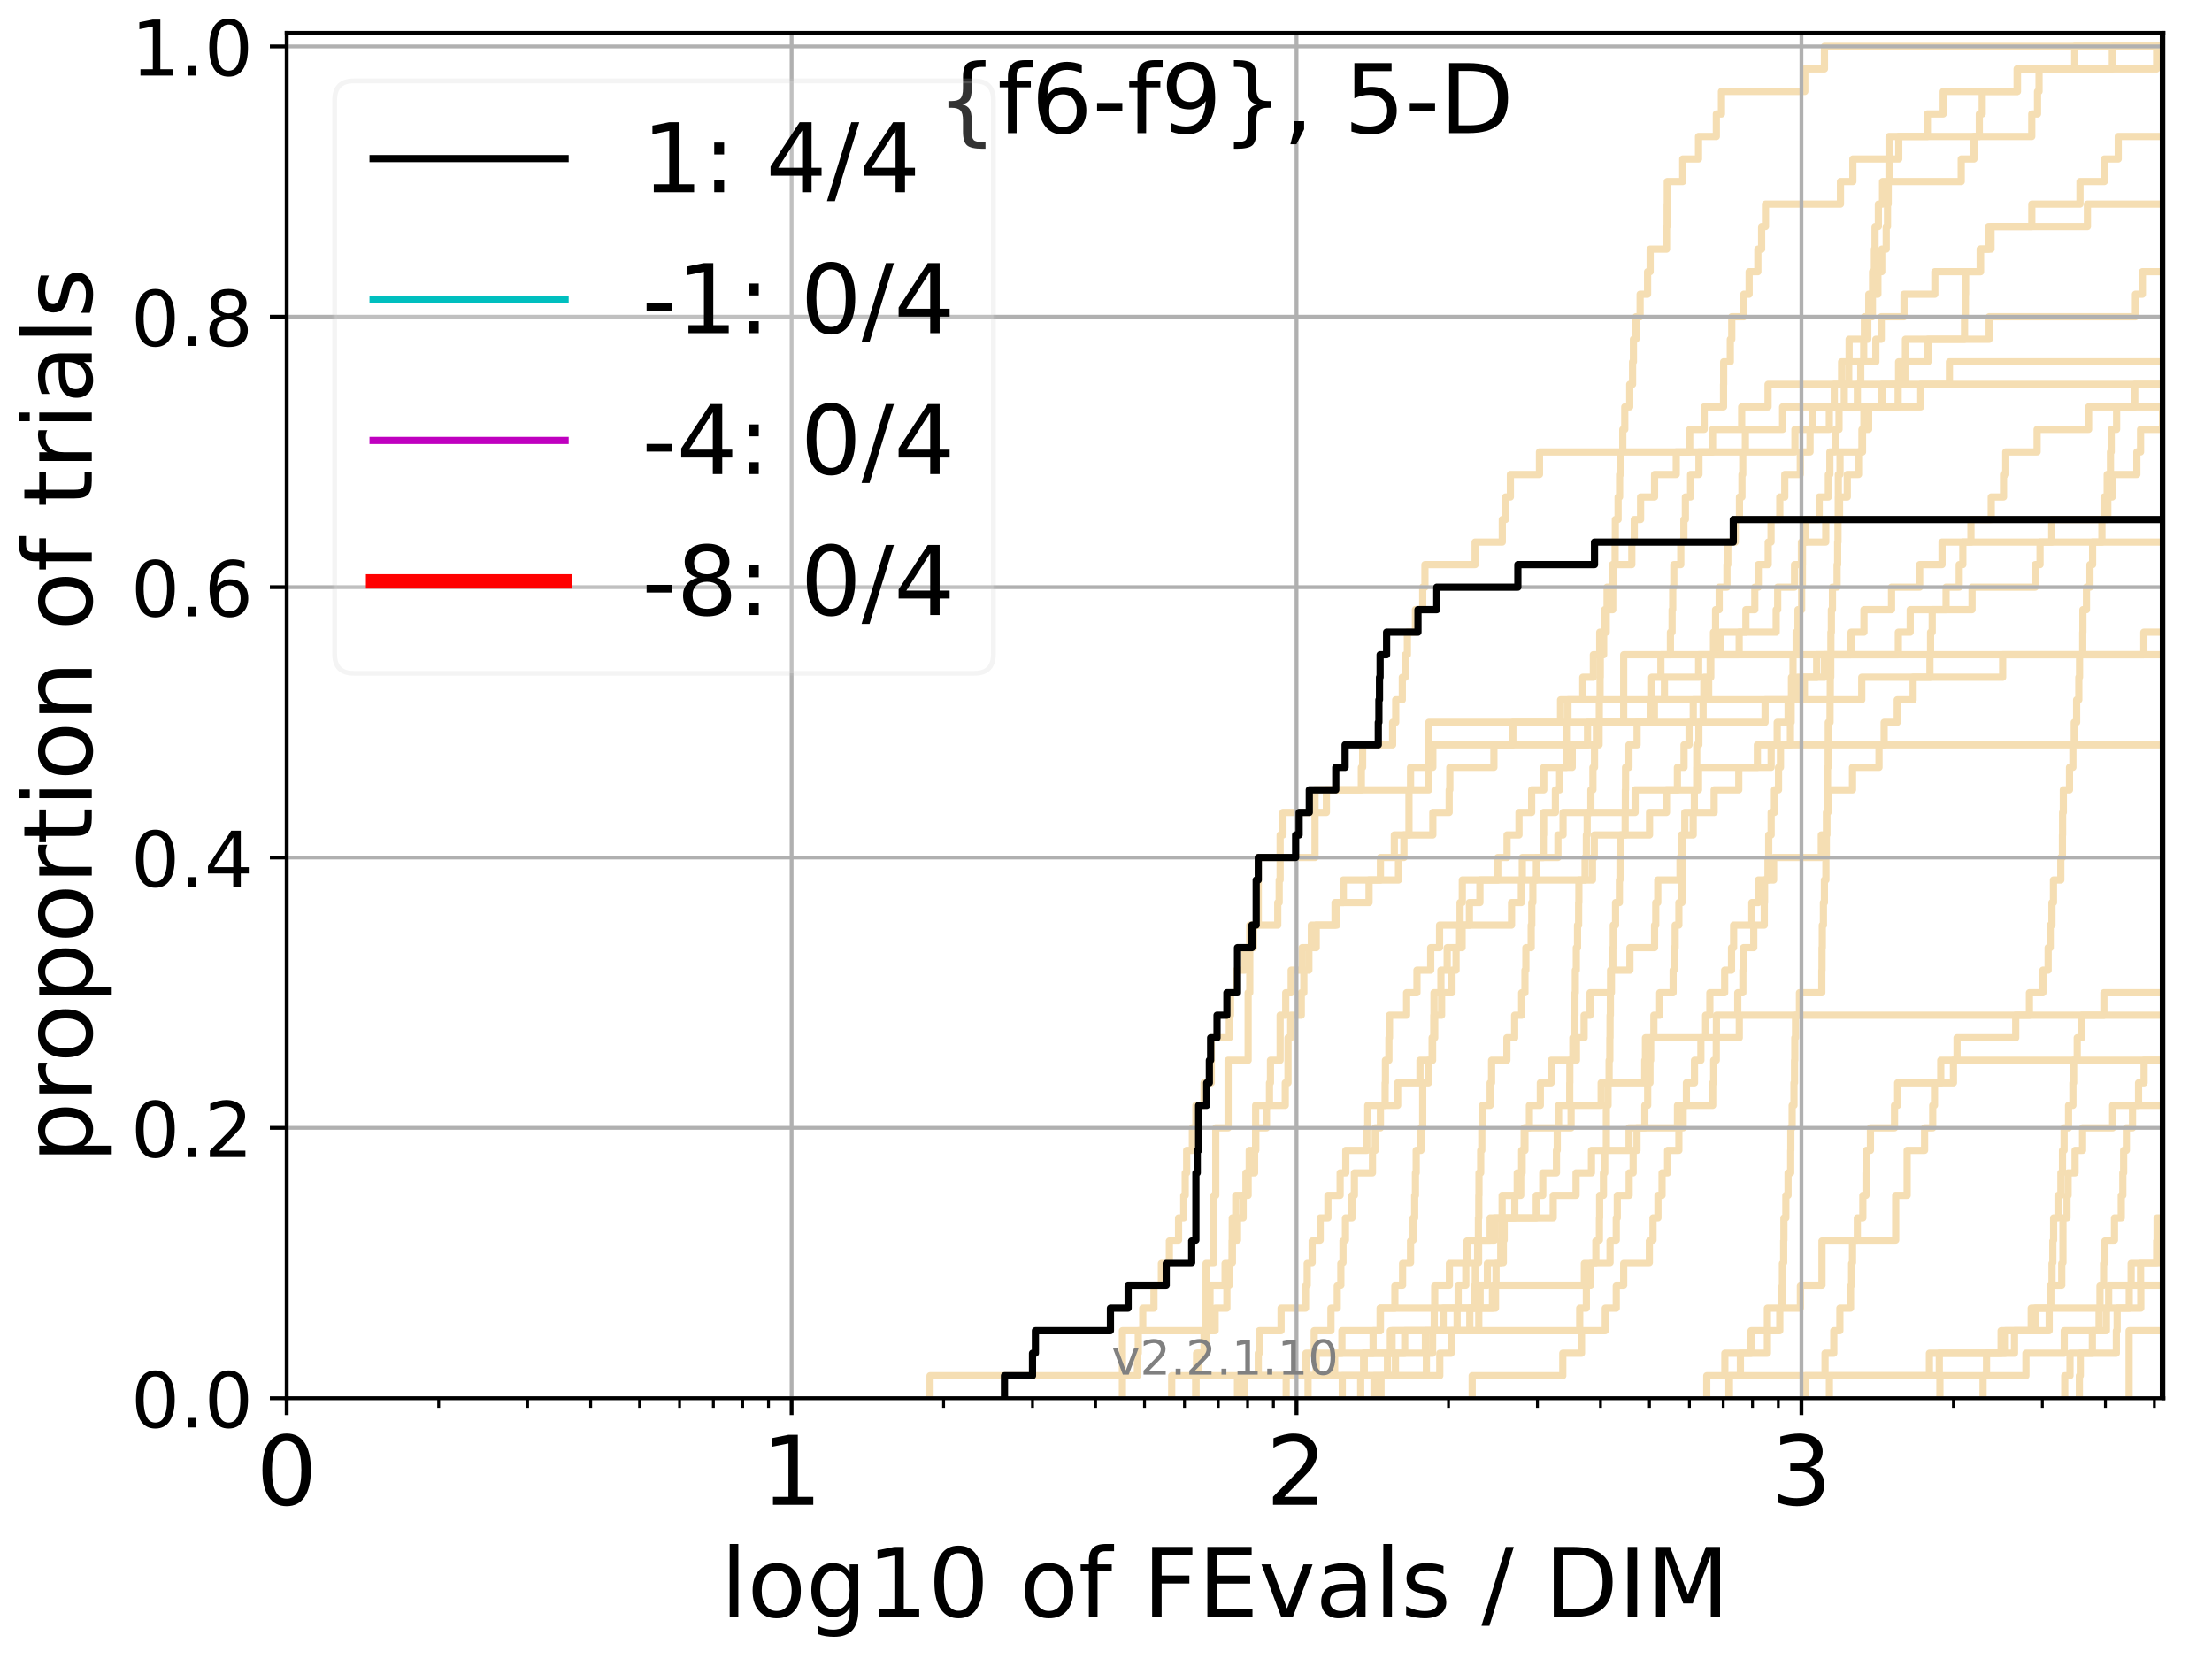<?xml version="1.0" encoding="utf-8" standalone="no"?>
<!DOCTYPE svg PUBLIC "-//W3C//DTD SVG 1.1//EN"
  "http://www.w3.org/Graphics/SVG/1.1/DTD/svg11.dtd">
<!-- Created with matplotlib (http://matplotlib.org/) -->
<svg height="345.6pt" version="1.1" viewBox="0 0 460.8 345.6" width="460.8pt" xmlns="http://www.w3.org/2000/svg" xmlns:xlink="http://www.w3.org/1999/xlink">
 <defs>
  <style type="text/css">
*{stroke-linecap:butt;stroke-linejoin:round;}
  </style>
 </defs>
 <g id="figure_1">
  <g id="patch_1">
   <path d="M 0 345.6 
L 460.8 345.6 
L 460.8 0 
L 0 0 
z
" style="fill:#ffffff;"/>
  </g>
  <g id="axes_1">
   <g id="patch_2">
    <path d="M 59.72 291.28 
L 450.672 291.28 
L 450.672 6.845 
L 59.72 6.845 
z
" style="fill:#ffffff;"/>
   </g>
   <g id="line2d_1">
    <path clip-path="url(#p4c738587a3)" d="M 283.457 291.28 
L 283.457 286.586 
L 284.201 286.586 
L 284.201 281.893 
L 286.042 281.893 
L 286.042 277.199 
L 287.5 277.199 
L 287.5 272.505 
L 290.577 272.505 
L 290.577 267.812 
L 292.182 267.812 
L 292.182 263.118 
L 293.841 263.118 
L 293.841 258.424 
L 294.381 258.424 
L 294.381 253.731 
L 294.702 253.731 
L 294.702 249.037 
L 294.862 249.037 
L 294.862 244.344 
L 295.021 244.344 
L 295.021 239.65 
L 296.016 239.65 
L 296.016 234.956 
L 296.377 234.956 
L 296.377 230.263 
L 296.377 230.263 
L 296.377 225.569 
L 297.594 225.569 
L 297.594 220.875 
L 298.437 220.875 
L 298.437 216.182 
L 298.681 216.182 
L 298.681 211.488 
L 298.73 211.488 
L 298.73 206.794 
L 300.171 206.794 
L 300.171 202.101 
L 301.477 202.101 
L 301.477 197.407 
L 304.067 197.407 
L 304.067 192.713 
L 314.882 192.713 
L 314.882 188.02 
L 316.926 188.02 
L 316.926 183.326 
L 317.122 183.326 
L 317.122 178.633 
L 324.544 178.633 
L 324.544 173.939 
L 325.613 173.939 
L 325.613 169.245 
L 340.626 169.245 
L 340.626 164.552 
L 353.831 164.552 
L 353.831 159.858 
L 368.963 159.858 
L 368.963 155.164 
L 368.963 155.164 
L 368.963 155.164 
L 450.672 155.164 
" style="fill:none;stroke:#f5deb3;stroke-linecap:square;stroke-width:1.5;"/>
   </g>
   <g id="line2d_2">
    <path clip-path="url(#p4c738587a3)" d="M 443.529 291.28 
L 443.529 277.199 
L 461.8 277.199 
" style="fill:none;stroke:#f5deb3;stroke-linecap:square;stroke-width:1.5;"/>
   </g>
   <g id="line2d_3">
    <path clip-path="url(#p4c738587a3)" d="M 193.741 291.28 
L 193.741 286.586 
L 236.939 286.586 
L 236.939 281.893 
L 237.127 281.893 
L 237.127 277.199 
L 238.058 277.199 
L 238.058 272.505 
L 240.392 272.505 
L 240.392 267.812 
L 241.94 267.812 
L 241.94 263.118 
L 243.601 263.118 
L 243.601 258.424 
L 245.518 258.424 
L 245.518 253.731 
L 246.601 253.731 
L 246.601 249.037 
L 246.905 249.037 
L 246.905 244.344 
L 247.208 244.344 
L 247.208 239.65 
L 248.398 239.65 
L 248.398 234.956 
L 249.127 234.956 
L 249.127 230.263 
L 250.829 230.263 
L 250.829 225.569 
L 252.336 225.569 
L 252.336 220.875 
L 252.336 220.875 
L 252.336 216.182 
L 256.086 216.182 
L 256.086 211.488 
L 256.333 211.488 
L 256.333 206.794 
L 257.552 206.794 
L 257.552 202.101 
L 259.32 202.101 
L 259.32 197.407 
L 261.134 197.407 
L 261.134 192.713 
L 266.18 192.713 
L 266.18 188.02 
L 266.477 188.02 
L 266.477 183.326 
L 266.675 183.326 
L 266.675 178.633 
L 266.675 178.633 
L 266.675 173.939 
L 267.262 173.939 
L 267.262 169.245 
L 276.313 169.245 
L 276.313 164.552 
L 283.594 164.552 
L 283.594 159.858 
L 283.865 159.858 
L 283.865 155.164 
L 290.108 155.164 
L 290.108 150.471 
L 290.752 150.471 
L 290.752 145.777 
L 292.126 145.777 
L 292.126 141.083 
L 292.742 141.083 
L 292.742 136.39 
L 293.185 136.39 
L 293.185 131.696 
L 294.862 131.696 
L 294.862 127.002 
L 296.377 127.002 
L 296.377 122.309 
L 296.837 122.309 
L 296.837 117.615 
L 307.294 117.615 
L 307.294 112.922 
L 312.957 112.922 
L 312.957 108.228 
L 313.631 108.228 
L 313.631 103.534 
L 314.641 103.534 
L 314.641 98.841 
L 320.698 98.841 
L 320.698 94.147 
L 356.759 94.147 
L 356.759 89.453 
L 362.82 89.453 
L 362.82 84.76 
L 368.319 84.76 
L 368.319 80.066 
L 396.822 80.066 
L 396.822 75.372 
L 396.936 75.372 
L 396.936 70.679 
L 414.376 70.679 
L 414.376 65.985 
L 444.854 65.985 
L 444.854 61.291 
L 446.301 61.291 
L 446.301 56.598 
L 451.782 56.598 
L 451.782 51.904 
L 453.535 51.904 
L 453.535 47.211 
L 456.145 47.211 
L 456.145 42.517 
L 457.155 42.517 
L 457.155 37.823 
L 461.8 37.823 
" style="fill:none;stroke:#f5deb3;stroke-linecap:square;stroke-width:1.5;"/>
   </g>
   <g id="line2d_4">
    <path clip-path="url(#p4c738587a3)" d="M 249.127 291.28 
L 249.127 286.586 
L 297.141 286.586 
L 297.141 281.893 
L 298.437 281.893 
L 298.437 277.199 
L 306.188 277.199 
L 306.188 272.505 
L 307.091 272.505 
L 307.091 267.812 
L 307.335 267.812 
L 307.335 263.118 
L 307.817 263.118 
L 307.817 258.424 
L 307.977 258.424 
L 307.977 253.731 
L 308.057 253.731 
L 308.057 249.037 
L 308.096 249.037 
L 308.096 244.344 
L 308.453 244.344 
L 308.453 239.65 
L 308.689 239.65 
L 308.689 234.956 
L 308.846 234.956 
L 308.846 230.263 
L 310.422 230.263 
L 310.422 225.569 
L 310.723 225.569 
L 310.723 220.875 
L 313.912 220.875 
L 313.912 216.182 
L 315.528 216.182 
L 315.528 211.488 
L 316.991 211.488 
L 316.991 206.794 
L 317.673 206.794 
L 317.673 202.101 
L 317.866 202.101 
L 317.866 197.407 
L 318.976 197.407 
L 318.976 192.713 
L 319.101 192.713 
L 319.101 188.02 
L 319.32 188.02 
L 319.32 183.326 
L 320.06 183.326 
L 320.06 178.633 
L 321.505 178.633 
L 321.505 173.939 
L 321.565 173.939 
L 321.565 169.245 
L 324.014 169.245 
L 324.014 164.552 
L 324.903 164.552 
L 324.903 159.858 
L 326.286 159.858 
L 326.286 155.164 
L 326.312 155.164 
L 326.312 150.471 
L 326.632 150.471 
L 326.632 145.777 
L 329.73 145.777 
L 329.73 141.083 
L 331.929 141.083 
L 331.929 136.39 
L 333.255 136.39 
L 333.255 131.696 
L 334.61 131.696 
L 334.61 127.002 
L 335.969 127.002 
L 335.969 122.309 
L 336.012 122.309 
L 336.012 117.615 
L 339.938 117.615 
L 339.938 112.922 
L 340.45 112.922 
L 340.45 108.228 
L 341.763 108.228 
L 341.763 103.534 
L 344.674 103.534 
L 344.674 98.841 
L 349.192 98.841 
L 349.192 94.147 
L 351.998 94.147 
L 351.998 89.453 
L 355.014 89.453 
L 355.014 84.76 
L 359.044 84.76 
L 359.044 80.066 
L 359.07 80.066 
L 359.07 75.372 
L 360.456 75.372 
L 360.456 70.679 
L 360.758 70.679 
L 360.758 65.985 
L 363.273 65.985 
L 363.273 61.291 
L 364.377 61.291 
L 364.377 56.598 
L 366.196 56.598 
L 366.196 51.904 
L 366.98 51.904 
L 366.98 47.211 
L 367.784 47.211 
L 367.784 42.517 
L 383.402 42.517 
L 383.402 37.823 
L 385.982 37.823 
L 385.982 33.13 
L 395.545 33.13 
L 395.545 28.436 
L 401.51 28.436 
L 401.51 23.742 
L 404.804 23.742 
L 404.804 19.049 
L 420.278 19.049 
L 420.278 14.355 
L 432.201 14.355 
L 432.201 9.661 
L 432.201 9.661 
L 432.201 9.661 
L 450.672 9.661 
" style="fill:none;stroke:#f5deb3;stroke-linecap:square;stroke-width:1.5;"/>
   </g>
   <g id="line2d_5"/>
   <g id="line2d_6"/>
   <g id="line2d_7">
    <path clip-path="url(#p4c738587a3)" d="M 287.687 291.28 
L 287.687 286.586 
L 290.694 286.586 
L 290.694 281.893 
L 292.63 281.893 
L 292.63 277.199 
L 329.082 277.199 
L 329.082 272.505 
L 330.467 272.505 
L 330.467 267.812 
L 331.36 267.812 
L 331.36 263.118 
L 332.446 263.118 
L 332.446 258.424 
L 333.186 258.424 
L 333.186 253.731 
L 333.232 253.731 
L 333.232 249.037 
L 334.028 249.037 
L 334.028 244.344 
L 334.297 244.344 
L 334.297 239.65 
L 334.632 239.65 
L 334.632 234.956 
L 334.632 234.956 
L 334.632 230.263 
L 334.987 230.263 
L 334.987 225.569 
L 335.207 225.569 
L 335.207 220.875 
L 335.36 220.875 
L 335.36 216.182 
L 335.404 216.182 
L 335.404 211.488 
L 335.47 211.488 
L 335.47 206.794 
L 335.687 206.794 
L 335.687 202.101 
L 335.991 202.101 
L 335.991 197.407 
L 336.077 197.407 
L 336.077 192.713 
L 336.549 192.713 
L 336.549 188.02 
L 337.352 188.02 
L 337.352 183.326 
L 337.477 183.326 
L 337.477 178.633 
L 337.644 178.633 
L 337.644 173.939 
L 338.551 173.939 
L 338.551 169.245 
L 338.592 169.245 
L 338.592 164.552 
L 338.633 164.552 
L 338.633 159.858 
L 339.341 159.858 
L 339.341 155.164 
L 341.034 155.164 
L 341.034 150.471 
L 343.827 150.471 
L 343.827 145.777 
L 344.081 145.777 
L 344.081 141.083 
L 345.994 141.083 
L 345.994 136.39 
L 347.979 136.39 
L 347.979 131.696 
L 348.326 131.696 
L 348.326 127.002 
L 348.458 127.002 
L 348.458 122.309 
L 348.688 122.309 
L 348.688 117.615 
L 350.136 117.615 
L 350.136 112.922 
L 350.781 112.922 
L 350.781 108.228 
L 351.092 108.228 
L 351.092 103.534 
L 352.18 103.534 
L 352.18 98.841 
L 353.919 98.841 
L 353.919 94.147 
L 373.918 94.147 
L 373.918 89.453 
L 377.51 89.453 
L 377.51 84.76 
L 382.115 84.76 
L 382.115 80.066 
L 383.639 80.066 
L 383.639 75.372 
L 390.773 75.372 
L 390.773 70.679 
L 391.898 70.679 
L 391.898 65.985 
L 396.639 65.985 
L 396.639 61.291 
L 403.067 61.291 
L 403.067 56.598 
L 412.587 56.598 
L 412.587 51.904 
L 414.236 51.904 
L 414.236 47.211 
L 423.265 47.211 
L 423.265 42.517 
L 433.299 42.517 
L 433.299 37.823 
L 438.368 37.823 
L 438.368 33.13 
L 441.267 33.13 
L 441.267 28.436 
L 459.266 28.436 
L 459.266 23.742 
L 461.8 23.742 
" style="fill:none;stroke:#f5deb3;stroke-linecap:square;stroke-width:1.5;"/>
   </g>
   <g id="line2d_8">
    <path clip-path="url(#p4c738587a3)" d="M 433.171 291.28 
L 433.171 286.586 
L 433.366 286.586 
L 433.366 281.893 
L 435.877 281.893 
L 435.877 277.199 
L 437.276 277.199 
L 437.276 272.505 
L 437.464 272.505 
L 437.464 267.812 
L 438.221 267.812 
L 438.221 263.118 
L 438.492 263.118 
L 438.492 258.424 
L 440.485 258.424 
L 440.485 253.731 
L 441.901 253.731 
L 441.901 249.037 
L 442.225 249.037 
L 442.225 244.344 
L 442.395 244.344 
L 442.395 239.65 
L 442.963 239.65 
L 442.963 234.956 
L 444.241 234.956 
L 444.241 230.263 
L 461.8 230.263 
" style="fill:none;stroke:#f5deb3;stroke-linecap:square;stroke-width:1.5;"/>
   </g>
   <g id="line2d_9">
    <path clip-path="url(#p4c738587a3)" d="M 257.791 291.28 
L 257.791 286.586 
L 278.034 286.586 
L 278.034 281.893 
L 289.634 281.893 
L 289.634 277.199 
L 308.057 277.199 
L 308.057 272.505 
L 310.91 272.505 
L 310.91 267.812 
L 311.652 267.812 
L 311.652 263.118 
L 312.634 263.118 
L 312.634 258.424 
L 312.814 258.424 
L 312.814 253.731 
L 320.029 253.731 
L 320.029 249.037 
L 321.387 249.037 
L 321.387 244.344 
L 324.238 244.344 
L 324.238 239.65 
L 324.405 239.65 
L 324.405 234.956 
L 324.683 234.956 
L 324.683 230.263 
L 327.001 230.263 
L 327.001 225.569 
L 327.027 225.569 
L 327.027 220.875 
L 327.653 220.875 
L 327.653 216.182 
L 327.912 216.182 
L 327.912 211.488 
L 328.092 211.488 
L 328.092 206.794 
L 328.169 206.794 
L 328.169 202.101 
L 328.373 202.101 
L 328.373 197.407 
L 328.628 197.407 
L 328.628 192.713 
L 328.855 192.713 
L 328.855 188.02 
L 328.906 188.02 
L 328.906 183.326 
L 330.198 183.326 
L 330.198 178.633 
L 330.467 178.633 
L 330.467 173.939 
L 330.637 173.939 
L 330.637 169.245 
L 331.407 169.245 
L 331.407 164.552 
L 331.835 164.552 
L 331.835 159.858 
L 332.165 159.858 
L 332.165 155.164 
L 333.117 155.164 
L 333.117 150.471 
L 333.163 150.471 
L 333.163 145.777 
L 333.324 145.777 
L 333.324 141.083 
L 333.369 141.083 
L 333.369 136.39 
L 334.073 136.39 
L 334.073 131.696 
L 334.275 131.696 
L 334.275 127.002 
L 334.788 127.002 
L 334.788 122.309 
L 335.904 122.309 
L 335.904 117.615 
L 336.463 117.615 
L 336.463 112.922 
L 336.506 112.922 
L 336.506 108.228 
L 337.079 108.228 
L 337.079 103.534 
L 337.394 103.534 
L 337.394 98.841 
L 337.582 98.841 
L 337.582 94.147 
L 338.059 94.147 
L 338.059 89.453 
L 338.47 89.453 
L 338.47 84.76 
L 339.501 84.76 
L 339.501 80.066 
L 340.097 80.066 
L 340.097 75.372 
L 340.274 75.372 
L 340.274 70.679 
L 340.801 70.679 
L 340.801 65.985 
L 341.668 65.985 
L 341.668 61.291 
L 343.223 61.291 
L 343.223 56.598 
L 343.755 56.598 
L 343.755 51.904 
L 347.175 51.904 
L 347.175 47.211 
L 347.293 47.211 
L 347.293 42.517 
L 347.327 42.517 
L 347.327 37.823 
L 350.546 37.823 
L 350.546 33.13 
L 353.831 33.13 
L 353.831 28.436 
L 357.547 28.436 
L 357.547 23.742 
L 358.612 23.742 
L 358.612 19.049 
L 375.979 19.049 
L 375.979 14.355 
L 380.064 14.355 
L 380.064 9.661 
L 380.064 9.661 
L 380.064 9.661 
L 450.672 9.661 
" style="fill:none;stroke:#f5deb3;stroke-linecap:square;stroke-width:1.5;"/>
   </g>
   <g id="line2d_10">
    <path clip-path="url(#p4c738587a3)" d="M 404.119 291.28 
L 404.119 286.586 
L 422.038 286.586 
L 422.038 281.893 
L 430.021 281.893 
L 430.021 277.199 
L 438.802 277.199 
L 438.802 272.505 
L 445.966 272.505 
L 445.966 267.812 
L 452.101 267.812 
L 452.101 263.118 
L 458.35 263.118 
L 458.35 258.424 
L 459.558 258.424 
L 459.558 253.731 
L 460.405 253.731 
L 460.405 249.037 
L 461.8 249.037 
" style="fill:none;stroke:#f5deb3;stroke-linecap:square;stroke-width:1.5;"/>
   </g>
   <g id="line2d_11">
    <path clip-path="url(#p4c738587a3)" d="M 259.32 291.28 
L 259.32 286.586 
L 299.934 286.586 
L 299.934 281.893 
L 302.297 281.893 
L 302.297 277.199 
L 303.543 277.199 
L 303.543 272.505 
L 308.334 272.505 
L 308.334 267.812 
L 309.851 267.812 
L 309.851 263.118 
L 313.171 263.118 
L 313.171 258.424 
L 313.348 258.424 
L 313.348 253.731 
L 315.562 253.731 
L 315.562 249.037 
L 316.066 249.037 
L 316.066 244.344 
L 317.089 244.344 
L 317.089 239.65 
L 317.673 239.65 
L 317.673 234.956 
L 327.289 234.956 
L 327.289 230.263 
L 333.552 230.263 
L 333.552 225.569 
L 342.63 225.569 
L 342.63 220.875 
L 342.779 220.875 
L 342.779 216.182 
L 362.325 216.182 
L 362.325 211.488 
L 461.8 211.488 
" style="fill:none;stroke:#f5deb3;stroke-linecap:square;stroke-width:1.5;"/>
   </g>
   <g id="line2d_12">
    <path clip-path="url(#p4c738587a3)" d="M 244.088 291.28 
L 244.088 286.586 
L 249.558 286.586 
L 249.558 281.893 
L 251.245 281.893 
L 251.245 277.199 
L 252.066 277.199 
L 252.066 272.505 
L 252.066 272.505 
L 252.066 267.812 
L 255.208 267.812 
L 255.208 263.118 
L 256.702 263.118 
L 256.702 258.424 
L 256.702 258.424 
L 256.702 253.731 
L 257.431 253.731 
L 257.431 249.037 
L 259.551 249.037 
L 259.551 244.344 
L 260.236 244.344 
L 260.236 239.65 
L 261.576 239.65 
L 261.576 234.956 
L 261.576 234.956 
L 261.576 230.263 
L 267.745 230.263 
L 267.745 225.569 
L 268.318 225.569 
L 268.318 220.875 
L 268.318 220.875 
L 268.318 216.182 
L 268.885 216.182 
L 268.885 211.488 
L 271.082 211.488 
L 271.082 206.794 
L 271.615 206.794 
L 271.615 202.101 
L 272.664 202.101 
L 272.664 197.407 
L 274.192 197.407 
L 274.192 192.713 
L 278.493 192.713 
L 278.493 188.02 
L 279.841 188.02 
L 279.841 183.326 
L 287.563 183.326 
L 287.563 178.633 
L 290.46 178.633 
L 290.46 173.939 
L 293.514 173.939 
L 293.514 169.245 
L 293.514 169.245 
L 293.514 164.552 
L 293.841 164.552 
L 293.841 159.858 
L 298.486 159.858 
L 298.486 155.164 
L 332.562 155.164 
L 332.562 150.471 
L 344.638 150.471 
L 344.638 145.777 
L 387.837 145.777 
L 387.837 141.083 
L 417.191 141.083 
L 417.191 136.39 
L 453.035 136.39 
L 453.035 131.696 
L 457.232 131.696 
L 457.232 127.002 
L 461.8 127.002 
" style="fill:none;stroke:#f5deb3;stroke-linecap:square;stroke-width:1.5;"/>
   </g>
   <g id="line2d_13">
    <path clip-path="url(#p4c738587a3)" d="M 355.551 291.28 
L 355.551 286.586 
L 359.317 286.586 
L 359.317 281.893 
L 368.18 281.893 
L 368.18 277.199 
L 368.18 277.199 
L 368.18 272.505 
L 375.052 272.505 
L 375.052 267.812 
L 379.551 267.812 
L 379.551 263.118 
L 379.551 263.118 
L 379.551 258.424 
L 394.907 258.424 
L 394.907 253.731 
L 394.907 253.731 
L 394.907 249.037 
L 397.293 249.037 
L 397.293 244.344 
L 397.293 244.344 
L 397.293 239.65 
L 400.925 239.65 
L 400.925 234.956 
L 402.622 234.956 
L 402.622 230.263 
L 402.992 230.263 
L 402.992 225.569 
L 406.94 225.569 
L 406.94 220.875 
L 406.94 220.875 
L 406.94 220.875 
L 450.672 220.875 
" style="fill:none;stroke:#f5deb3;stroke-linecap:square;stroke-width:1.5;"/>
   </g>
   <g id="line2d_14">
    <path clip-path="url(#p4c738587a3)" d="M 279.619 291.28 
L 279.619 286.586 
L 284.067 286.586 
L 284.067 281.893 
L 296.939 281.893 
L 296.939 277.199 
L 300.642 277.199 
L 300.642 272.505 
L 303.762 272.505 
L 303.762 267.812 
L 305.352 267.812 
L 305.352 263.118 
L 308.017 263.118 
L 308.017 258.424 
L 311.357 258.424 
L 311.357 253.731 
L 312.921 253.731 
L 312.921 249.037 
L 316.795 249.037 
L 316.795 244.344 
L 316.991 244.344 
L 316.991 239.65 
L 317.512 239.65 
L 317.512 234.956 
L 318.599 234.956 
L 318.599 230.263 
L 320.879 230.263 
L 320.879 225.569 
L 323.136 225.569 
L 323.136 220.875 
L 328.399 220.875 
L 328.399 216.182 
L 330.002 216.182 
L 330.002 211.488 
L 331.24 211.488 
L 331.24 206.794 
L 335.513 206.794 
L 335.513 202.101 
L 339.541 202.101 
L 339.541 197.407 
L 344.674 197.407 
L 344.674 192.713 
L 344.923 192.713 
L 344.923 188.02 
L 345.347 188.02 
L 345.347 183.326 
L 349.977 183.326 
L 349.977 178.633 
L 350.262 178.633 
L 350.262 173.939 
L 350.968 173.939 
L 350.968 169.245 
L 357.087 169.245 
L 357.087 164.552 
L 362.216 164.552 
L 362.216 159.858 
L 366.095 159.858 
L 366.095 155.164 
L 370.225 155.164 
L 370.225 150.471 
L 372.494 150.471 
L 372.494 145.777 
L 375.889 145.777 
L 375.889 141.083 
L 378.448 141.083 
L 378.448 136.39 
L 385.611 136.39 
L 385.611 131.696 
L 388.299 131.696 
L 388.299 127.002 
L 394.043 127.002 
L 394.043 122.309 
L 399.902 122.309 
L 399.902 117.615 
L 404.564 117.615 
L 404.564 112.922 
L 451.7 112.922 
L 451.7 108.228 
L 452.108 108.228 
L 452.108 103.534 
L 456.996 103.534 
L 456.996 98.841 
L 461.8 98.841 
" style="fill:none;stroke:#f5deb3;stroke-linecap:square;stroke-width:1.5;"/>
   </g>
   <g id="line2d_15">
    <path clip-path="url(#p4c738587a3)" style="fill:none;stroke:#f5deb3;stroke-linecap:square;stroke-width:1.5;"/>
   </g>
   <g id="line2d_16">
    <path clip-path="url(#p4c738587a3)" d="M 430.123 291.28 
L 430.123 286.586 
L 431.218 286.586 
L 431.218 281.893 
L 440.876 281.893 
L 440.876 277.199 
L 441.043 277.199 
L 441.043 272.505 
L 443.562 272.505 
L 443.562 267.812 
L 443.957 267.812 
L 443.957 263.118 
L 449.274 263.118 
L 449.274 258.424 
L 449.356 258.424 
L 449.356 253.731 
L 461.8 253.731 
" style="fill:none;stroke:#f5deb3;stroke-linecap:square;stroke-width:1.5;"/>
   </g>
   <g id="line2d_17">
    <path clip-path="url(#p4c738587a3)" d="M 360.164 291.28 
L 360.164 286.586 
L 380.187 286.586 
L 380.187 281.893 
L 382.013 281.893 
L 382.013 277.199 
L 383.28 277.199 
L 383.28 272.505 
L 385.502 272.505 
L 385.502 267.812 
L 385.728 267.812 
L 385.728 263.118 
L 385.909 263.118 
L 385.909 258.424 
L 386.919 258.424 
L 386.919 253.731 
L 388.065 253.731 
L 388.065 249.037 
L 388.723 249.037 
L 388.723 244.344 
L 388.791 244.344 
L 388.791 239.65 
L 389.646 239.65 
L 389.646 234.956 
L 394.663 234.956 
L 394.663 230.263 
L 395.316 230.263 
L 395.316 225.569 
L 404.298 225.569 
L 404.298 220.875 
L 407.688 220.875 
L 407.688 216.182 
L 419.911 216.182 
L 419.911 211.488 
L 422.764 211.488 
L 422.764 206.794 
L 425.579 206.794 
L 425.579 202.101 
L 426.666 202.101 
L 426.666 197.407 
L 427.1 197.407 
L 427.1 192.713 
L 427.457 192.713 
L 427.457 188.02 
L 427.773 188.02 
L 427.773 183.326 
L 429.302 183.326 
L 429.302 178.633 
L 429.645 178.633 
L 429.645 173.939 
L 429.678 173.939 
L 429.678 169.245 
L 429.831 169.245 
L 429.831 164.552 
L 431.113 164.552 
L 431.113 159.858 
L 431.821 159.858 
L 431.821 155.164 
L 432.106 155.164 
L 432.106 150.471 
L 432.601 150.471 
L 432.601 145.777 
L 433.055 145.777 
L 433.055 141.083 
L 433.207 141.083 
L 433.207 136.39 
L 433.872 136.39 
L 433.872 131.696 
L 433.905 131.696 
L 433.905 127.002 
L 434.649 127.002 
L 434.649 122.309 
L 435.372 122.309 
L 435.372 117.615 
L 435.928 117.615 
L 435.928 112.922 
L 437.869 112.922 
L 437.869 108.228 
L 438.317 108.228 
L 438.317 103.534 
L 438.968 103.534 
L 438.968 98.841 
L 439.647 98.841 
L 439.647 94.147 
L 439.803 94.147 
L 439.803 89.453 
L 440.928 89.453 
L 440.928 84.76 
L 444.713 84.76 
L 444.713 80.066 
L 461.8 80.066 
" style="fill:none;stroke:#f5deb3;stroke-linecap:square;stroke-width:1.5;"/>
   </g>
   <g id="line2d_18">
    <path clip-path="url(#p4c738587a3)" d="M 249.127 291.28 
L 249.127 286.586 
L 249.271 286.586 
L 249.271 281.893 
L 250.829 281.893 
L 250.829 277.199 
L 253.138 277.199 
L 253.138 272.505 
L 255.586 272.505 
L 255.586 267.812 
L 256.086 267.812 
L 256.086 263.118 
L 256.702 263.118 
L 256.702 258.424 
L 257.791 258.424 
L 257.791 253.731 
L 258.972 253.731 
L 258.972 249.037 
L 260.009 249.037 
L 260.009 244.344 
L 261.356 244.344 
L 261.356 239.65 
L 261.576 239.65 
L 261.576 234.956 
L 263.831 234.956 
L 263.831 230.263 
L 264.456 230.263 
L 264.456 225.569 
L 264.662 225.569 
L 264.662 220.875 
L 266.675 220.875 
L 266.675 216.182 
L 266.675 216.182 
L 266.675 211.488 
L 267.841 211.488 
L 267.841 206.794 
L 268.978 206.794 
L 268.978 202.101 
L 271.261 202.101 
L 271.261 197.407 
L 273.179 197.407 
L 273.179 192.713 
L 278.111 192.713 
L 278.111 188.02 
L 285.197 188.02 
L 285.197 183.326 
L 291.329 183.326 
L 291.329 178.633 
L 292.463 178.633 
L 292.463 173.939 
L 298.486 173.939 
L 298.486 169.245 
L 301.888 169.245 
L 301.888 164.552 
L 302.025 164.552 
L 302.025 159.858 
L 311.208 159.858 
L 311.208 155.164 
L 315.155 155.164 
L 315.155 150.471 
L 325.096 150.471 
L 325.096 145.777 
L 346.733 145.777 
L 346.733 141.083 
L 353.86 141.083 
L 353.86 136.39 
L 362.301 136.39 
L 362.301 131.696 
L 363.699 131.696 
L 363.699 127.002 
L 365.556 127.002 
L 365.556 122.309 
L 366.285 122.309 
L 366.285 117.615 
L 368.351 117.615 
L 368.351 112.922 
L 368.942 112.922 
L 368.942 108.228 
L 370.763 108.228 
L 370.763 103.534 
L 371.8 103.534 
L 371.8 98.841 
L 375.034 98.841 
L 375.034 94.147 
L 377.064 94.147 
L 377.064 89.453 
L 381.081 89.453 
L 381.081 84.76 
L 400.131 84.76 
L 400.131 80.066 
L 400.131 80.066 
L 400.131 80.066 
L 450.672 80.066 
" style="fill:none;stroke:#f5deb3;stroke-linecap:square;stroke-width:1.5;"/>
   </g>
   <g id="line2d_19">
    <path clip-path="url(#p4c738587a3)" d="M 413.105 291.28 
L 413.105 286.586 
L 413.83 286.586 
L 413.83 281.893 
L 417.735 281.893 
L 417.735 277.199 
L 423.143 277.199 
L 423.143 272.505 
L 427.091 272.505 
L 427.091 267.812 
L 429.5 267.812 
L 429.5 263.118 
L 429.751 263.118 
L 429.753 253.731 
L 430.597 253.731 
L 430.597 249.037 
L 430.825 249.037 
L 430.825 244.344 
L 432.274 244.344 
L 432.274 239.65 
L 433.834 239.65 
L 433.834 234.956 
L 440.107 234.956 
L 440.107 230.263 
L 445.499 230.263 
L 445.499 225.569 
L 446.649 225.569 
L 446.649 220.875 
L 461.8 220.875 
L 461.8 220.875 
" style="fill:none;stroke:#f5deb3;stroke-linecap:square;stroke-width:1.5;"/>
   </g>
   <g id="line2d_20">
    <path clip-path="url(#p4c738587a3)" d="M 267.937 291.28 
L 267.937 286.586 
L 272.055 286.586 
L 272.055 281.893 
L 273.773 281.893 
L 273.773 277.199 
L 277.26 277.199 
L 277.26 272.505 
L 278.569 272.505 
L 278.569 267.812 
L 279.321 267.812 
L 279.321 263.118 
L 279.767 263.118 
L 279.767 258.424 
L 280.281 258.424 
L 280.281 253.731 
L 281.649 253.731 
L 281.649 249.037 
L 282.143 249.037 
L 282.143 244.344 
L 285.913 244.344 
L 285.913 239.65 
L 286.491 239.65 
L 286.491 234.956 
L 287.563 234.956 
L 287.563 230.263 
L 288.549 230.263 
L 288.549 225.569 
L 288.61 225.569 
L 288.61 220.875 
L 289.335 220.875 
L 289.335 216.182 
L 289.455 216.182 
L 289.455 211.488 
L 293.019 211.488 
L 293.019 206.794 
L 295.18 206.794 
L 295.18 202.101 
L 298.042 202.101 
L 298.042 197.407 
L 299.887 197.407 
L 299.887 192.713 
L 304.154 192.713 
L 304.154 188.02 
L 304.628 188.02 
L 304.628 183.326 
L 312.018 183.326 
L 312.018 178.633 
L 313.947 178.633 
L 313.947 173.939 
L 316.432 173.939 
L 316.432 169.245 
L 319.07 169.245 
L 319.07 164.552 
L 321.594 164.552 
L 321.594 159.858 
L 327.524 159.858 
L 327.524 155.164 
L 330.71 155.164 
L 330.71 150.471 
L 367.697 150.471 
L 367.697 145.777 
L 374.442 145.777 
L 374.442 141.083 
L 380.081 141.083 
L 380.081 136.39 
L 395.457 136.39 
L 395.457 131.696 
L 397.931 131.696 
L 397.931 127.002 
L 410.814 127.002 
L 410.814 122.309 
L 423.959 122.309 
L 423.959 117.615 
L 424.977 117.615 
L 424.977 112.922 
L 427.416 112.922 
L 427.416 108.228 
L 439.094 108.228 
L 439.094 103.534 
L 440.023 103.534 
L 440.023 98.841 
L 445.144 98.841 
L 445.144 94.147 
L 445.916 94.147 
L 445.916 89.453 
L 450.507 89.453 
L 450.507 84.76 
L 451.441 84.76 
L 451.441 80.066 
L 453.16 80.066 
L 453.16 75.372 
L 459.417 75.372 
L 459.417 70.679 
L 461.8 70.679 
" style="fill:none;stroke:#f5deb3;stroke-linecap:square;stroke-width:1.5;"/>
   </g>
   <g id="line2d_21"/>
   <g id="line2d_22">
    <path clip-path="url(#p4c738587a3)" d="M 259.088 291.28 
L 259.088 286.586 
L 262.123 286.586 
L 262.123 281.893 
L 262.34 281.893 
L 262.34 277.199 
L 266.871 277.199 
L 266.871 272.505 
L 271.967 272.505 
L 271.967 267.812 
L 272.317 267.812 
L 272.317 263.118 
L 273.349 263.118 
L 273.349 258.424 
L 275.02 258.424 
L 275.02 253.731 
L 276.631 253.731 
L 276.631 249.037 
L 279.172 249.037 
L 279.172 244.344 
L 280.354 244.344 
L 280.354 239.65 
L 284.735 239.65 
L 284.735 234.956 
L 284.933 234.956 
L 284.933 230.263 
L 291.157 230.263 
L 291.157 225.569 
L 295.808 225.569 
L 295.808 220.875 
L 298.338 220.875 
L 298.338 216.182 
L 298.876 216.182 
L 298.876 211.488 
L 300.313 211.488 
L 300.313 206.794 
L 302.477 206.794 
L 302.477 202.101 
L 303.323 202.101 
L 303.323 197.407 
L 304.585 197.407 
L 304.585 192.713 
L 306.105 192.713 
L 306.105 188.02 
L 308.295 188.02 
L 308.295 183.326 
L 331.74 183.326 
L 331.74 178.633 
L 332.118 178.633 
L 332.118 173.939 
L 343.627 173.939 
L 343.627 169.245 
L 347.158 169.245 
L 347.158 164.552 
L 349.433 164.552 
L 349.433 159.858 
L 350.812 159.858 
L 350.812 155.164 
L 351.861 155.164 
L 351.861 150.471 
L 352.737 150.471 
L 352.737 145.777 
L 354.942 145.777 
L 354.942 141.083 
L 356.388 141.083 
L 356.388 136.39 
L 358.414 136.39 
L 358.414 131.696 
L 370.01 131.696 
L 370.01 127.002 
L 370.327 127.002 
L 370.327 122.309 
L 373.834 122.309 
L 373.834 117.615 
L 375.272 117.615 
L 375.272 112.922 
L 380.335 112.922 
L 380.335 108.228 
L 383.211 108.228 
L 383.211 103.534 
L 384.825 103.534 
L 384.825 98.841 
L 387.166 98.841 
L 387.166 94.147 
L 387.996 94.147 
L 387.996 89.453 
L 389.271 89.453 
L 389.271 84.76 
L 392.037 84.76 
L 392.037 80.066 
L 406.101 80.066 
L 406.101 75.372 
L 461.8 75.372 
" style="fill:none;stroke:#f5deb3;stroke-linecap:square;stroke-width:1.5;"/>
   </g>
   <g id="line2d_23">
    <path clip-path="url(#p4c738587a3)" d="M 381.097 291.28 
L 381.097 286.586 
L 401.929 286.586 
L 401.929 281.893 
L 419.656 281.893 
L 419.656 277.199 
L 426.882 277.199 
L 426.882 272.505 
L 427.229 272.505 
L 427.229 267.812 
L 427.474 267.812 
L 427.474 263.118 
L 427.643 263.118 
L 427.643 258.424 
L 427.808 258.424 
L 427.808 253.731 
L 428.727 253.731 
L 428.727 249.037 
L 429.322 249.037 
L 429.322 244.344 
L 429.656 244.344 
L 429.656 239.65 
L 429.988 239.65 
L 429.988 234.956 
L 430.917 234.956 
L 430.917 230.263 
L 431.824 230.263 
L 431.824 225.569 
L 431.974 225.569 
L 431.974 220.875 
L 432.723 220.875 
L 432.723 216.182 
L 433.682 216.182 
L 433.682 211.488 
L 438.281 211.488 
L 438.281 206.794 
L 461.8 206.794 
" style="fill:none;stroke:#f5deb3;stroke-linecap:square;stroke-width:1.5;"/>
   </g>
   <g id="line2d_24">
    <path clip-path="url(#p4c738587a3)" d="M 286.235 291.28 
L 286.235 286.586 
L 289.034 286.586 
L 289.034 281.893 
L 289.99 281.893 
L 289.99 277.199 
L 298.779 277.199 
L 298.779 272.505 
L 298.876 272.505 
L 298.876 267.812 
L 301.934 267.812 
L 301.934 263.118 
L 305.604 263.118 
L 305.604 258.424 
L 310.422 258.424 
L 310.422 253.731 
L 323.563 253.731 
L 323.563 249.037 
L 328.322 249.037 
L 328.322 244.344 
L 331.527 244.344 
L 331.527 239.65 
L 339.361 239.65 
L 339.361 234.956 
L 349.45 234.956 
L 349.45 230.263 
L 356.787 230.263 
L 356.787 225.569 
L 356.992 225.569 
L 356.992 220.875 
L 357.534 220.875 
L 357.534 216.182 
L 357.561 216.182 
L 357.561 211.488 
L 362.009 211.488 
L 362.009 206.794 
L 363.071 206.794 
L 363.071 202.101 
L 363.214 202.101 
L 363.214 197.407 
L 365.341 197.407 
L 365.341 192.713 
L 367.535 192.713 
L 367.535 188.02 
L 367.589 188.02 
L 367.589 183.326 
L 368.308 183.326 
L 368.308 178.633 
L 368.457 178.633 
L 368.457 173.939 
L 368.963 173.939 
L 368.963 169.245 
L 369.65 169.245 
L 369.65 164.552 
L 370.5 164.552 
L 370.5 159.858 
L 370.904 159.858 
L 370.904 155.164 
L 372.977 155.164 
L 372.977 150.471 
L 373.131 150.471 
L 373.131 145.777 
L 373.197 145.777 
L 373.197 141.083 
L 373.521 141.083 
L 373.521 136.39 
L 374.172 136.39 
L 374.172 131.696 
L 374.554 131.696 
L 374.554 127.002 
L 375.318 127.002 
L 375.318 122.309 
L 375.473 122.309 
L 375.473 117.615 
L 375.491 117.615 
L 375.491 112.922 
L 376.159 112.922 
L 376.159 108.228 
L 378.973 108.228 
L 378.973 103.534 
L 380.879 103.534 
L 380.879 98.841 
L 381.193 98.841 
L 381.193 94.147 
L 382.327 94.147 
L 382.327 89.453 
L 383.103 89.453 
L 383.103 84.76 
L 384.198 84.76 
L 384.198 80.066 
L 385.121 80.066 
L 385.121 75.372 
L 385.202 75.372 
L 385.202 70.679 
L 389.096 70.679 
L 389.096 65.985 
L 390.058 65.985 
L 390.058 61.291 
L 391.2 61.291 
L 391.2 56.598 
L 392.005 56.598 
L 392.005 51.904 
L 392.933 51.904 
L 392.933 47.211 
L 393.199 47.211 
L 393.199 42.517 
L 393.347 42.517 
L 393.347 37.823 
L 393.513 37.823 
L 393.513 33.13 
L 393.525 33.13 
L 393.525 28.436 
L 423.255 28.436 
L 423.255 23.742 
L 424.454 23.742 
L 424.454 19.049 
L 424.77 19.049 
L 424.77 14.355 
L 449.265 14.355 
L 449.265 9.661 
L 449.265 9.661 
L 449.265 9.661 
L 450.672 9.661 
" style="fill:none;stroke:#f5deb3;stroke-linecap:square;stroke-width:1.5;"/>
   </g>
   <g id="line2d_25">
    <path clip-path="url(#p4c738587a3)" d="M 457.555 291.28 
L 457.555 286.586 
L 458.528 286.586 
L 458.528 281.893 
L 459.965 281.893 
L 459.965 277.199 
L 461.386 277.199 
L 461.386 272.505 
L 461.8 272.505 
" style="fill:none;stroke:#f5deb3;stroke-linecap:square;stroke-width:1.5;"/>
   </g>
   <g id="line2d_26">
    <path clip-path="url(#p4c738587a3)" d="M 360.266 291.28 
L 360.266 286.586 
L 362.555 286.586 
L 362.555 281.893 
L 364.781 281.893 
L 364.781 277.199 
L 370.763 277.199 
L 370.763 272.505 
L 371.224 272.505 
L 371.224 267.812 
L 371.314 267.812 
L 371.314 263.118 
L 371.572 263.118 
L 371.572 258.424 
L 371.622 258.424 
L 371.622 253.731 
L 372.026 253.731 
L 372.026 249.037 
L 372.484 249.037 
L 372.484 244.344 
L 373.035 244.344 
L 373.035 239.65 
L 373.063 239.65 
L 373.063 234.956 
L 373.341 234.956 
L 373.341 230.263 
L 373.72 230.263 
L 373.72 225.569 
L 373.834 225.569 
L 373.834 220.875 
L 373.89 220.875 
L 373.89 216.182 
L 374.041 216.182 
L 374.041 211.488 
L 374.859 211.488 
L 374.859 206.794 
L 379.518 206.794 
L 379.518 202.101 
L 379.559 202.101 
L 379.559 197.407 
L 379.618 197.407 
L 379.618 192.713 
L 379.85 192.713 
L 379.85 188.02 
L 380.056 188.02 
L 380.056 183.326 
L 380.367 183.326 
L 380.367 178.633 
L 380.457 178.633 
L 380.457 173.939 
L 380.563 173.939 
L 380.563 169.245 
L 380.701 169.245 
L 380.701 164.552 
L 380.709 164.552 
L 380.709 159.858 
L 380.839 159.858 
L 380.839 155.164 
L 380.863 155.164 
L 380.863 150.471 
L 381.234 150.471 
L 381.234 145.777 
L 381.282 145.777 
L 381.282 141.083 
L 381.378 141.083 
L 381.378 136.39 
L 381.41 136.39 
L 381.41 131.696 
L 381.513 131.696 
L 381.513 127.002 
L 381.736 127.002 
L 381.736 122.309 
L 382.701 122.309 
L 382.701 117.615 
L 382.817 117.615 
L 382.817 112.922 
L 382.887 112.922 
L 382.887 108.228 
L 382.941 108.228 
L 382.941 103.534 
L 382.957 103.534 
L 382.957 98.841 
L 383.31 98.841 
L 383.31 94.147 
L 387.878 94.147 
L 387.878 89.453 
L 388.292 89.453 
L 388.292 84.76 
L 395.416 84.76 
L 395.416 80.066 
L 395.515 80.066 
L 395.515 75.372 
L 401.638 75.372 
L 401.638 70.679 
L 409.247 70.679 
L 409.247 65.985 
L 409.429 65.985 
L 409.429 61.291 
L 409.472 61.291 
L 409.472 56.598 
L 412.502 56.598 
L 412.502 51.904 
L 414.763 51.904 
L 414.763 47.211 
L 434.847 47.211 
L 434.847 42.517 
L 461.8 42.517 
" style="fill:none;stroke:#f5deb3;stroke-linecap:square;stroke-width:1.5;"/>
   </g>
   <g id="line2d_27">
    <path clip-path="url(#p4c738587a3)" d="M 306.683 291.28 
L 306.683 286.586 
L 325.559 286.586 
L 325.559 281.893 
L 329.457 281.893 
L 329.457 277.199 
L 334.409 277.199 
L 334.409 272.505 
L 336.698 272.505 
L 336.698 267.812 
L 338.244 267.812 
L 338.244 263.118 
L 343.59 263.118 
L 343.59 258.424 
L 344.352 258.424 
L 344.352 253.731 
L 345.383 253.731 
L 345.383 249.037 
L 346.236 249.037 
L 346.236 244.344 
L 347.394 244.344 
L 347.394 239.65 
L 349.738 239.65 
L 349.738 234.956 
L 350.624 234.956 
L 350.624 230.263 
L 351.309 230.263 
L 351.309 225.569 
L 352.991 225.569 
L 352.991 220.875 
L 354.325 220.875 
L 354.325 216.182 
L 355.312 216.182 
L 355.312 211.488 
L 356.194 211.488 
L 356.194 206.794 
L 359.278 206.794 
L 359.278 202.101 
L 360.708 202.101 
L 360.708 197.407 
L 361.145 197.407 
L 361.145 192.713 
L 364.941 192.713 
L 364.941 188.02 
L 366.296 188.02 
L 366.296 183.326 
L 369.474 183.326 
L 369.474 178.633 
L 379.41 178.633 
L 379.41 173.939 
L 380.498 173.939 
L 380.498 169.245 
L 380.807 169.245 
L 380.807 164.552 
L 385.909 164.552 
L 385.909 159.858 
L 391.432 159.858 
L 391.432 155.164 
L 392.503 155.164 
L 392.503 150.471 
L 395.227 150.471 
L 395.227 145.777 
L 398.534 145.777 
L 398.534 141.083 
L 402.041 141.083 
L 402.041 136.39 
L 402.173 136.39 
L 402.173 131.696 
L 402.517 131.696 
L 402.517 127.002 
L 405.403 127.002 
L 405.403 122.309 
L 408.135 122.309 
L 408.135 117.615 
L 408.894 117.615 
L 408.894 112.922 
L 410.586 112.922 
L 410.586 108.228 
L 414.813 108.228 
L 414.813 103.534 
L 417.373 103.534 
L 417.373 98.841 
L 417.836 98.841 
L 417.836 94.147 
L 424.367 94.147 
L 424.367 89.453 
L 435.095 89.453 
L 435.095 84.76 
L 454.666 84.76 
L 454.666 80.066 
L 461.8 80.066 
" style="fill:none;stroke:#f5deb3;stroke-linecap:square;stroke-width:1.5;"/>
   </g>
   <g id="line2d_28">
    <path clip-path="url(#p4c738587a3)" d="M 272.491 291.28 
L 272.491 286.586 
L 274.192 286.586 
L 274.192 281.893 
L 279.545 281.893 
L 279.545 277.199 
L 287.563 277.199 
L 287.563 272.505 
L 311.541 272.505 
L 311.541 267.812 
L 330.051 267.812 
L 330.051 263.118 
L 335.404 263.118 
L 335.404 258.424 
L 336.698 258.424 
L 336.698 253.731 
L 336.91 253.731 
L 336.91 249.037 
L 339.381 249.037 
L 339.381 244.344 
L 340.215 244.344 
L 340.215 239.65 
L 341.015 239.65 
L 341.015 234.956 
L 342.648 234.956 
L 342.648 230.263 
L 343.242 230.263 
L 343.242 225.569 
L 343.718 225.569 
L 343.718 220.875 
L 343.864 220.875 
L 343.864 216.182 
L 344.531 216.182 
L 344.531 211.488 
L 345.75 211.488 
L 345.75 206.794 
L 348.54 206.794 
L 348.54 202.101 
L 348.753 202.101 
L 348.753 197.407 
L 348.965 197.407 
L 348.965 192.713 
L 349.738 192.713 
L 349.738 188.02 
L 350.389 188.02 
L 350.389 183.326 
L 350.467 183.326 
L 350.467 178.633 
L 350.561 178.633 
L 350.561 173.939 
L 352.722 173.939 
L 352.722 169.245 
L 352.961 169.245 
L 352.961 164.552 
L 353.45 164.552 
L 353.45 159.858 
L 353.464 159.858 
L 353.464 155.164 
L 353.904 155.164 
L 353.904 150.471 
L 354.785 150.471 
L 354.785 145.777 
L 355.944 145.777 
L 355.944 141.083 
L 356.263 141.083 
L 356.263 136.39 
L 356.951 136.39 
L 356.951 131.696 
L 357.385 131.696 
L 357.385 127.002 
L 358.136 127.002 
L 358.136 122.309 
L 359.755 122.309 
L 359.755 117.615 
L 359.935 117.615 
L 359.935 112.922 
L 361.493 112.922 
L 361.493 108.228 
L 362.361 108.228 
L 362.361 103.534 
L 362.88 103.534 
L 362.88 98.841 
L 363.047 98.841 
L 363.047 94.147 
L 363.593 94.147 
L 363.593 89.453 
L 371.354 89.453 
L 371.354 84.76 
L 386.926 84.76 
L 386.926 80.066 
L 387.628 80.066 
L 387.628 75.372 
L 388.244 75.372 
L 388.244 70.679 
L 388.389 70.679 
L 388.389 65.985 
L 389.298 65.985 
L 389.298 61.291 
L 390.091 61.291 
L 390.091 56.598 
L 390.472 56.598 
L 390.472 51.904 
L 390.603 51.904 
L 390.603 47.211 
L 391.297 47.211 
L 391.297 42.517 
L 392.17 42.517 
L 392.17 37.823 
L 408.56 37.823 
L 408.56 33.13 
L 411.215 33.13 
L 411.215 28.436 
L 412.328 28.436 
L 412.328 23.742 
L 412.929 23.742 
L 412.929 19.049 
L 420.203 19.049 
L 420.203 14.355 
L 440.038 14.355 
L 440.038 9.661 
L 440.038 9.661 
L 440.038 9.661 
L 450.672 9.661 
" style="fill:none;stroke:#f5deb3;stroke-linecap:square;stroke-width:1.5;"/>
   </g>
   <g id="line2d_29">
    <path clip-path="url(#p4c738587a3)" d="M 233.814 291.28 
L 233.814 286.586 
L 233.814 286.586 
L 233.814 281.893 
L 233.814 281.893 
L 233.814 277.199 
L 251.245 277.199 
L 251.245 272.505 
L 251.245 272.505 
L 251.245 267.812 
L 251.245 267.812 
L 251.245 263.118 
L 252.872 263.118 
L 252.872 258.424 
L 252.872 258.424 
L 252.872 253.731 
L 252.872 253.731 
L 252.872 249.037 
L 253.27 249.037 
L 253.27 244.344 
L 253.27 244.344 
L 253.27 239.65 
L 253.27 239.65 
L 253.27 234.956 
L 255.837 234.956 
L 255.837 230.263 
L 255.837 230.263 
L 255.837 225.569 
L 255.837 225.569 
L 255.837 220.875 
L 260.009 220.875 
L 260.009 216.182 
L 260.009 216.182 
L 260.009 211.488 
L 260.009 211.488 
L 260.009 206.794 
L 260.349 206.794 
L 260.349 202.101 
L 260.349 202.101 
L 260.349 197.407 
L 260.349 197.407 
L 260.349 192.713 
L 262.123 192.713 
L 262.123 188.02 
L 262.123 188.02 
L 262.123 183.326 
L 262.123 183.326 
L 262.123 178.633 
L 273.941 178.633 
L 273.941 173.939 
L 273.941 173.939 
L 273.941 169.245 
L 273.941 169.245 
L 273.941 164.552 
L 297.644 164.552 
L 297.644 159.858 
L 297.644 159.858 
L 297.644 155.164 
L 297.644 155.164 
L 297.644 150.471 
L 338.244 150.471 
L 338.244 145.777 
L 338.244 145.777 
L 338.244 141.083 
L 338.244 141.083 
L 338.244 136.39 
L 446.599 136.39 
L 446.599 131.696 
L 446.599 131.696 
L 446.599 131.696 
L 450.672 131.696 
" style="fill:none;stroke:#f5deb3;stroke-linecap:square;stroke-width:1.5;"/>
   </g>
   <g id="line2d_30">
    <path clip-path="url(#p4c738587a3)" d="M 376.132 291.28 
L 376.132 286.586 
L 403.992 286.586 
L 403.992 281.893 
L 416.869 281.893 
L 416.869 277.199 
L 423.991 277.199 
L 423.991 272.505 
L 439.273 272.505 
L 439.273 267.812 
L 445.921 267.812 
L 445.921 263.118 
L 445.921 263.118 
L 445.921 263.118 
L 450.672 263.118 
" style="fill:none;stroke:#f5deb3;stroke-linecap:square;stroke-width:1.5;"/>
   </g>
   <g id="matplotlib.axis_1">
    <g id="xtick_1">
     <g id="line2d_31">
      <path clip-path="url(#p4c738587a3)" d="M 59.72 291.28 
L 59.72 6.845 
" style="fill:none;stroke:#b0b0b0;stroke-linecap:square;stroke-width:0.8;"/>
     </g>
     <g id="line2d_32">
      <defs>
       <path d="M 0 0 
L 0 3.5 
" id="m362b2dbfae" style="stroke:#000000;stroke-width:0.8;"/>
      </defs>
      <g>
       <use style="stroke:#000000;stroke-width:0.8;" x="59.72" xlink:href="#m362b2dbfae" y="291.28"/>
      </g>
     </g>
     <g id="text_1">
      <!-- 0 -->
      <defs>
       <path d="M 31.781 66.406 
Q 24.172 66.406 20.328 58.906 
Q 16.5 51.422 16.5 36.375 
Q 16.5 21.391 20.328 13.891 
Q 24.172 6.391 31.781 6.391 
Q 39.453 6.391 43.281 13.891 
Q 47.125 21.391 47.125 36.375 
Q 47.125 51.422 43.281 58.906 
Q 39.453 66.406 31.781 66.406 
z
M 31.781 74.219 
Q 44.047 74.219 50.516 64.516 
Q 56.984 54.828 56.984 36.375 
Q 56.984 17.969 50.516 8.266 
Q 44.047 -1.422 31.781 -1.422 
Q 19.531 -1.422 13.062 8.266 
Q 6.594 17.969 6.594 36.375 
Q 6.594 54.828 13.062 64.516 
Q 19.531 74.219 31.781 74.219 
z
" id="DejaVuSans-30"/>
      </defs>
      <g transform="translate(53.358 313.477)scale(0.2 -0.2)">
       <use xlink:href="#DejaVuSans-30"/>
      </g>
     </g>
    </g>
    <g id="xtick_2">
     <g id="line2d_33">
      <path clip-path="url(#p4c738587a3)" d="M 164.904 291.28 
L 164.904 6.845 
" style="fill:none;stroke:#b0b0b0;stroke-linecap:square;stroke-width:0.8;"/>
     </g>
     <g id="line2d_34">
      <g>
       <use style="stroke:#000000;stroke-width:0.8;" x="164.904" xlink:href="#m362b2dbfae" y="291.28"/>
      </g>
     </g>
     <g id="text_2">
      <!-- 1 -->
      <defs>
       <path d="M 12.406 8.297 
L 28.516 8.297 
L 28.516 63.922 
L 10.984 60.406 
L 10.984 69.391 
L 28.422 72.906 
L 38.281 72.906 
L 38.281 8.297 
L 54.391 8.297 
L 54.391 0 
L 12.406 0 
z
" id="DejaVuSans-31"/>
      </defs>
      <g transform="translate(158.542 313.477)scale(0.2 -0.2)">
       <use xlink:href="#DejaVuSans-31"/>
      </g>
     </g>
    </g>
    <g id="xtick_3">
     <g id="line2d_35">
      <path clip-path="url(#p4c738587a3)" d="M 270.088 291.28 
L 270.088 6.845 
" style="fill:none;stroke:#b0b0b0;stroke-linecap:square;stroke-width:0.8;"/>
     </g>
     <g id="line2d_36">
      <g>
       <use style="stroke:#000000;stroke-width:0.8;" x="270.088" xlink:href="#m362b2dbfae" y="291.28"/>
      </g>
     </g>
     <g id="text_3">
      <!-- 2 -->
      <defs>
       <path d="M 19.188 8.297 
L 53.609 8.297 
L 53.609 0 
L 7.328 0 
L 7.328 8.297 
Q 12.938 14.109 22.625 23.891 
Q 32.328 33.688 34.812 36.531 
Q 39.547 41.844 41.422 45.531 
Q 43.312 49.219 43.312 52.781 
Q 43.312 58.594 39.234 62.25 
Q 35.156 65.922 28.609 65.922 
Q 23.969 65.922 18.812 64.312 
Q 13.672 62.703 7.812 59.422 
L 7.812 69.391 
Q 13.766 71.781 18.938 73 
Q 24.125 74.219 28.422 74.219 
Q 39.75 74.219 46.484 68.547 
Q 53.219 62.891 53.219 53.422 
Q 53.219 48.922 51.531 44.891 
Q 49.859 40.875 45.406 35.406 
Q 44.188 33.984 37.641 27.219 
Q 31.109 20.453 19.188 8.297 
z
" id="DejaVuSans-32"/>
      </defs>
      <g transform="translate(263.726 313.477)scale(0.2 -0.2)">
       <use xlink:href="#DejaVuSans-32"/>
      </g>
     </g>
    </g>
    <g id="xtick_4">
     <g id="line2d_37">
      <path clip-path="url(#p4c738587a3)" d="M 375.272 291.28 
L 375.272 6.845 
" style="fill:none;stroke:#b0b0b0;stroke-linecap:square;stroke-width:0.8;"/>
     </g>
     <g id="line2d_38">
      <g>
       <use style="stroke:#000000;stroke-width:0.8;" x="375.272" xlink:href="#m362b2dbfae" y="291.28"/>
      </g>
     </g>
     <g id="text_4">
      <!-- 3 -->
      <defs>
       <path d="M 40.578 39.312 
Q 47.656 37.797 51.625 33 
Q 55.609 28.219 55.609 21.188 
Q 55.609 10.406 48.188 4.484 
Q 40.766 -1.422 27.094 -1.422 
Q 22.516 -1.422 17.656 -0.516 
Q 12.797 0.391 7.625 2.203 
L 7.625 11.719 
Q 11.719 9.328 16.594 8.109 
Q 21.484 6.891 26.812 6.891 
Q 36.078 6.891 40.938 10.547 
Q 45.797 14.203 45.797 21.188 
Q 45.797 27.641 41.281 31.266 
Q 36.766 34.906 28.719 34.906 
L 20.219 34.906 
L 20.219 43.016 
L 29.109 43.016 
Q 36.375 43.016 40.234 45.922 
Q 44.094 48.828 44.094 54.297 
Q 44.094 59.906 40.109 62.906 
Q 36.141 65.922 28.719 65.922 
Q 24.656 65.922 20.016 65.031 
Q 15.375 64.156 9.812 62.312 
L 9.812 71.094 
Q 15.438 72.656 20.344 73.438 
Q 25.25 74.219 29.594 74.219 
Q 40.828 74.219 47.359 69.109 
Q 53.906 64.016 53.906 55.328 
Q 53.906 49.266 50.438 45.094 
Q 46.969 40.922 40.578 39.312 
z
" id="DejaVuSans-33"/>
      </defs>
      <g transform="translate(368.91 313.477)scale(0.2 -0.2)">
       <use xlink:href="#DejaVuSans-33"/>
      </g>
     </g>
    </g>
    <g id="xtick_5">
     <g id="line2d_39">
      <defs>
       <path d="M 0 0 
L 0 2 
" id="mb69e6c3a57" style="stroke:#000000;stroke-width:0.6;"/>
      </defs>
      <g>
       <use style="stroke:#000000;stroke-width:0.6;" x="91.384" xlink:href="#mb69e6c3a57" y="291.28"/>
      </g>
     </g>
    </g>
    <g id="xtick_6">
     <g id="line2d_40">
      <g>
       <use style="stroke:#000000;stroke-width:0.6;" x="109.906" xlink:href="#mb69e6c3a57" y="291.28"/>
      </g>
     </g>
    </g>
    <g id="xtick_7">
     <g id="line2d_41">
      <g>
       <use style="stroke:#000000;stroke-width:0.6;" x="123.047" xlink:href="#mb69e6c3a57" y="291.28"/>
      </g>
     </g>
    </g>
    <g id="xtick_8">
     <g id="line2d_42">
      <g>
       <use style="stroke:#000000;stroke-width:0.6;" x="133.24" xlink:href="#mb69e6c3a57" y="291.28"/>
      </g>
     </g>
    </g>
    <g id="xtick_9">
     <g id="line2d_43">
      <g>
       <use style="stroke:#000000;stroke-width:0.6;" x="141.569" xlink:href="#mb69e6c3a57" y="291.28"/>
      </g>
     </g>
    </g>
    <g id="xtick_10">
     <g id="line2d_44">
      <g>
       <use style="stroke:#000000;stroke-width:0.6;" x="148.611" xlink:href="#mb69e6c3a57" y="291.28"/>
      </g>
     </g>
    </g>
    <g id="xtick_11">
     <g id="line2d_45">
      <g>
       <use style="stroke:#000000;stroke-width:0.6;" x="154.711" xlink:href="#mb69e6c3a57" y="291.28"/>
      </g>
     </g>
    </g>
    <g id="xtick_12">
     <g id="line2d_46">
      <g>
       <use style="stroke:#000000;stroke-width:0.6;" x="160.091" xlink:href="#mb69e6c3a57" y="291.28"/>
      </g>
     </g>
    </g>
    <g id="xtick_13">
     <g id="line2d_47">
      <g>
       <use style="stroke:#000000;stroke-width:0.6;" x="196.568" xlink:href="#mb69e6c3a57" y="291.28"/>
      </g>
     </g>
    </g>
    <g id="xtick_14">
     <g id="line2d_48">
      <g>
       <use style="stroke:#000000;stroke-width:0.6;" x="215.09" xlink:href="#mb69e6c3a57" y="291.28"/>
      </g>
     </g>
    </g>
    <g id="xtick_15">
     <g id="line2d_49">
      <g>
       <use style="stroke:#000000;stroke-width:0.6;" x="228.231" xlink:href="#mb69e6c3a57" y="291.28"/>
      </g>
     </g>
    </g>
    <g id="xtick_16">
     <g id="line2d_50">
      <g>
       <use style="stroke:#000000;stroke-width:0.6;" x="238.425" xlink:href="#mb69e6c3a57" y="291.28"/>
      </g>
     </g>
    </g>
    <g id="xtick_17">
     <g id="line2d_51">
      <g>
       <use style="stroke:#000000;stroke-width:0.6;" x="246.753" xlink:href="#mb69e6c3a57" y="291.28"/>
      </g>
     </g>
    </g>
    <g id="xtick_18">
     <g id="line2d_52">
      <g>
       <use style="stroke:#000000;stroke-width:0.6;" x="253.795" xlink:href="#mb69e6c3a57" y="291.28"/>
      </g>
     </g>
    </g>
    <g id="xtick_19">
     <g id="line2d_53">
      <g>
       <use style="stroke:#000000;stroke-width:0.6;" x="259.895" xlink:href="#mb69e6c3a57" y="291.28"/>
      </g>
     </g>
    </g>
    <g id="xtick_20">
     <g id="line2d_54">
      <g>
       <use style="stroke:#000000;stroke-width:0.6;" x="265.275" xlink:href="#mb69e6c3a57" y="291.28"/>
      </g>
     </g>
    </g>
    <g id="xtick_21">
     <g id="line2d_55">
      <g>
       <use style="stroke:#000000;stroke-width:0.6;" x="301.752" xlink:href="#mb69e6c3a57" y="291.28"/>
      </g>
     </g>
    </g>
    <g id="xtick_22">
     <g id="line2d_56">
      <g>
       <use style="stroke:#000000;stroke-width:0.6;" x="320.274" xlink:href="#mb69e6c3a57" y="291.28"/>
      </g>
     </g>
    </g>
    <g id="xtick_23">
     <g id="line2d_57">
      <g>
       <use style="stroke:#000000;stroke-width:0.6;" x="333.415" xlink:href="#mb69e6c3a57" y="291.28"/>
      </g>
     </g>
    </g>
    <g id="xtick_24">
     <g id="line2d_58">
      <g>
       <use style="stroke:#000000;stroke-width:0.6;" x="343.609" xlink:href="#mb69e6c3a57" y="291.28"/>
      </g>
     </g>
    </g>
    <g id="xtick_25">
     <g id="line2d_59">
      <g>
       <use style="stroke:#000000;stroke-width:0.6;" x="351.937" xlink:href="#mb69e6c3a57" y="291.28"/>
      </g>
     </g>
    </g>
    <g id="xtick_26">
     <g id="line2d_60">
      <g>
       <use style="stroke:#000000;stroke-width:0.6;" x="358.979" xlink:href="#mb69e6c3a57" y="291.28"/>
      </g>
     </g>
    </g>
    <g id="xtick_27">
     <g id="line2d_61">
      <g>
       <use style="stroke:#000000;stroke-width:0.6;" x="365.079" xlink:href="#mb69e6c3a57" y="291.28"/>
      </g>
     </g>
    </g>
    <g id="xtick_28">
     <g id="line2d_62">
      <g>
       <use style="stroke:#000000;stroke-width:0.6;" x="370.459" xlink:href="#mb69e6c3a57" y="291.28"/>
      </g>
     </g>
    </g>
    <g id="xtick_29">
     <g id="line2d_63">
      <g>
       <use style="stroke:#000000;stroke-width:0.6;" x="406.936" xlink:href="#mb69e6c3a57" y="291.28"/>
      </g>
     </g>
    </g>
    <g id="xtick_30">
     <g id="line2d_64">
      <g>
       <use style="stroke:#000000;stroke-width:0.6;" x="425.458" xlink:href="#mb69e6c3a57" y="291.28"/>
      </g>
     </g>
    </g>
    <g id="xtick_31">
     <g id="line2d_65">
      <g>
       <use style="stroke:#000000;stroke-width:0.6;" x="438.599" xlink:href="#mb69e6c3a57" y="291.28"/>
      </g>
     </g>
    </g>
    <g id="xtick_32">
     <g id="line2d_66">
      <g>
       <use style="stroke:#000000;stroke-width:0.6;" x="448.793" xlink:href="#mb69e6c3a57" y="291.28"/>
      </g>
     </g>
    </g>
    <g id="text_5">
     <!-- log10 of FEvals / DIM -->
     <defs>
      <path d="M 9.422 75.984 
L 18.406 75.984 
L 18.406 0 
L 9.422 0 
z
" id="DejaVuSans-6c"/>
      <path d="M 30.609 48.391 
Q 23.391 48.391 19.188 42.75 
Q 14.984 37.109 14.984 27.297 
Q 14.984 17.484 19.156 11.844 
Q 23.344 6.203 30.609 6.203 
Q 37.797 6.203 41.984 11.859 
Q 46.188 17.531 46.188 27.297 
Q 46.188 37.016 41.984 42.703 
Q 37.797 48.391 30.609 48.391 
z
M 30.609 56 
Q 42.328 56 49.016 48.375 
Q 55.719 40.766 55.719 27.297 
Q 55.719 13.875 49.016 6.219 
Q 42.328 -1.422 30.609 -1.422 
Q 18.844 -1.422 12.172 6.219 
Q 5.516 13.875 5.516 27.297 
Q 5.516 40.766 12.172 48.375 
Q 18.844 56 30.609 56 
z
" id="DejaVuSans-6f"/>
      <path d="M 45.406 27.984 
Q 45.406 37.75 41.375 43.109 
Q 37.359 48.484 30.078 48.484 
Q 22.859 48.484 18.828 43.109 
Q 14.797 37.75 14.797 27.984 
Q 14.797 18.266 18.828 12.891 
Q 22.859 7.516 30.078 7.516 
Q 37.359 7.516 41.375 12.891 
Q 45.406 18.266 45.406 27.984 
z
M 54.391 6.781 
Q 54.391 -7.172 48.188 -13.984 
Q 42 -20.797 29.203 -20.797 
Q 24.469 -20.797 20.266 -20.094 
Q 16.062 -19.391 12.109 -17.922 
L 12.109 -9.188 
Q 16.062 -11.328 19.922 -12.344 
Q 23.781 -13.375 27.781 -13.375 
Q 36.625 -13.375 41.016 -8.766 
Q 45.406 -4.156 45.406 5.172 
L 45.406 9.625 
Q 42.625 4.781 38.281 2.391 
Q 33.938 0 27.875 0 
Q 17.828 0 11.672 7.656 
Q 5.516 15.328 5.516 27.984 
Q 5.516 40.672 11.672 48.328 
Q 17.828 56 27.875 56 
Q 33.938 56 38.281 53.609 
Q 42.625 51.219 45.406 46.391 
L 45.406 54.688 
L 54.391 54.688 
z
" id="DejaVuSans-67"/>
      <path id="DejaVuSans-20"/>
      <path d="M 37.109 75.984 
L 37.109 68.5 
L 28.516 68.5 
Q 23.688 68.5 21.797 66.547 
Q 19.922 64.594 19.922 59.516 
L 19.922 54.688 
L 34.719 54.688 
L 34.719 47.703 
L 19.922 47.703 
L 19.922 0 
L 10.891 0 
L 10.891 47.703 
L 2.297 47.703 
L 2.297 54.688 
L 10.891 54.688 
L 10.891 58.5 
Q 10.891 67.625 15.141 71.797 
Q 19.391 75.984 28.609 75.984 
z
" id="DejaVuSans-66"/>
      <path d="M 9.812 72.906 
L 51.703 72.906 
L 51.703 64.594 
L 19.672 64.594 
L 19.672 43.109 
L 48.578 43.109 
L 48.578 34.812 
L 19.672 34.812 
L 19.672 0 
L 9.812 0 
z
" id="DejaVuSans-46"/>
      <path d="M 9.812 72.906 
L 55.906 72.906 
L 55.906 64.594 
L 19.672 64.594 
L 19.672 43.016 
L 54.391 43.016 
L 54.391 34.719 
L 19.672 34.719 
L 19.672 8.297 
L 56.781 8.297 
L 56.781 0 
L 9.812 0 
z
" id="DejaVuSans-45"/>
      <path d="M 2.984 54.688 
L 12.5 54.688 
L 29.594 8.797 
L 46.688 54.688 
L 56.203 54.688 
L 35.688 0 
L 23.484 0 
z
" id="DejaVuSans-76"/>
      <path d="M 34.281 27.484 
Q 23.391 27.484 19.188 25 
Q 14.984 22.516 14.984 16.5 
Q 14.984 11.719 18.141 8.906 
Q 21.297 6.109 26.703 6.109 
Q 34.188 6.109 38.703 11.406 
Q 43.219 16.703 43.219 25.484 
L 43.219 27.484 
z
M 52.203 31.203 
L 52.203 0 
L 43.219 0 
L 43.219 8.297 
Q 40.141 3.328 35.547 0.953 
Q 30.953 -1.422 24.312 -1.422 
Q 15.922 -1.422 10.953 3.297 
Q 6 8.016 6 15.922 
Q 6 25.141 12.172 29.828 
Q 18.359 34.516 30.609 34.516 
L 43.219 34.516 
L 43.219 35.406 
Q 43.219 41.609 39.141 45 
Q 35.062 48.391 27.688 48.391 
Q 23 48.391 18.547 47.266 
Q 14.109 46.141 10.016 43.891 
L 10.016 52.203 
Q 14.938 54.109 19.578 55.047 
Q 24.219 56 28.609 56 
Q 40.484 56 46.344 49.844 
Q 52.203 43.703 52.203 31.203 
z
" id="DejaVuSans-61"/>
      <path d="M 44.281 53.078 
L 44.281 44.578 
Q 40.484 46.531 36.375 47.5 
Q 32.281 48.484 27.875 48.484 
Q 21.188 48.484 17.844 46.438 
Q 14.5 44.391 14.5 40.281 
Q 14.5 37.156 16.891 35.375 
Q 19.281 33.594 26.516 31.984 
L 29.594 31.297 
Q 39.156 29.25 43.188 25.516 
Q 47.219 21.781 47.219 15.094 
Q 47.219 7.469 41.188 3.016 
Q 35.156 -1.422 24.609 -1.422 
Q 20.219 -1.422 15.453 -0.562 
Q 10.688 0.297 5.422 2 
L 5.422 11.281 
Q 10.406 8.688 15.234 7.391 
Q 20.062 6.109 24.812 6.109 
Q 31.156 6.109 34.562 8.281 
Q 37.984 10.453 37.984 14.406 
Q 37.984 18.062 35.516 20.016 
Q 33.062 21.969 24.703 23.781 
L 21.578 24.516 
Q 13.234 26.266 9.516 29.906 
Q 5.812 33.547 5.812 39.891 
Q 5.812 47.609 11.281 51.797 
Q 16.75 56 26.812 56 
Q 31.781 56 36.172 55.266 
Q 40.578 54.547 44.281 53.078 
z
" id="DejaVuSans-73"/>
      <path d="M 25.391 72.906 
L 33.688 72.906 
L 8.297 -9.281 
L 0 -9.281 
z
" id="DejaVuSans-2f"/>
      <path d="M 19.672 64.797 
L 19.672 8.109 
L 31.594 8.109 
Q 46.688 8.109 53.688 14.938 
Q 60.688 21.781 60.688 36.531 
Q 60.688 51.172 53.688 57.984 
Q 46.688 64.797 31.594 64.797 
z
M 9.812 72.906 
L 30.078 72.906 
Q 51.266 72.906 61.172 64.094 
Q 71.094 55.281 71.094 36.531 
Q 71.094 17.672 61.125 8.828 
Q 51.172 0 30.078 0 
L 9.812 0 
z
" id="DejaVuSans-44"/>
      <path d="M 9.812 72.906 
L 19.672 72.906 
L 19.672 0 
L 9.812 0 
z
" id="DejaVuSans-49"/>
      <path d="M 9.812 72.906 
L 24.516 72.906 
L 43.109 23.297 
L 61.812 72.906 
L 76.516 72.906 
L 76.516 0 
L 66.891 0 
L 66.891 64.016 
L 48.094 14.016 
L 38.188 14.016 
L 19.391 64.016 
L 19.391 0 
L 9.812 0 
z
" id="DejaVuSans-4d"/>
     </defs>
     <g transform="translate(150.123 336.833)scale(0.2 -0.2)">
      <use xlink:href="#DejaVuSans-6c"/>
      <use x="27.783" xlink:href="#DejaVuSans-6f"/>
      <use x="88.965" xlink:href="#DejaVuSans-67"/>
      <use x="152.441" xlink:href="#DejaVuSans-31"/>
      <use x="216.064" xlink:href="#DejaVuSans-30"/>
      <use x="279.688" xlink:href="#DejaVuSans-20"/>
      <use x="311.475" xlink:href="#DejaVuSans-6f"/>
      <use x="372.656" xlink:href="#DejaVuSans-66"/>
      <use x="407.861" xlink:href="#DejaVuSans-20"/>
      <use x="439.648" xlink:href="#DejaVuSans-46"/>
      <use x="497.168" xlink:href="#DejaVuSans-45"/>
      <use x="560.352" xlink:href="#DejaVuSans-76"/>
      <use x="619.531" xlink:href="#DejaVuSans-61"/>
      <use x="680.811" xlink:href="#DejaVuSans-6c"/>
      <use x="708.594" xlink:href="#DejaVuSans-73"/>
      <use x="760.693" xlink:href="#DejaVuSans-20"/>
      <use x="792.48" xlink:href="#DejaVuSans-2f"/>
      <use x="826.172" xlink:href="#DejaVuSans-20"/>
      <use x="857.959" xlink:href="#DejaVuSans-44"/>
      <use x="934.961" xlink:href="#DejaVuSans-49"/>
      <use x="964.453" xlink:href="#DejaVuSans-4d"/>
     </g>
    </g>
   </g>
   <g id="matplotlib.axis_2">
    <g id="ytick_1">
     <g id="line2d_67">
      <path clip-path="url(#p4c738587a3)" d="M 59.72 291.28 
L 450.672 291.28 
" style="fill:none;stroke:#b0b0b0;stroke-linecap:square;stroke-width:0.8;"/>
     </g>
     <g id="line2d_68">
      <defs>
       <path d="M 0 0 
L -3.5 0 
" id="md3febdb691" style="stroke:#000000;stroke-width:0.8;"/>
      </defs>
      <g>
       <use style="stroke:#000000;stroke-width:0.8;" x="59.72" xlink:href="#md3febdb691" y="291.28"/>
      </g>
     </g>
     <g id="text_6">
      <!-- 0.0 -->
      <defs>
       <path d="M 10.688 12.406 
L 21 12.406 
L 21 0 
L 10.688 0 
z
" id="DejaVuSans-2e"/>
      </defs>
      <g transform="translate(27.275 297.359)scale(0.16 -0.16)">
       <use xlink:href="#DejaVuSans-30"/>
       <use x="63.623" xlink:href="#DejaVuSans-2e"/>
       <use x="95.41" xlink:href="#DejaVuSans-30"/>
      </g>
     </g>
    </g>
    <g id="ytick_2">
     <g id="line2d_69">
      <path clip-path="url(#p4c738587a3)" d="M 59.72 234.956 
L 450.672 234.956 
" style="fill:none;stroke:#b0b0b0;stroke-linecap:square;stroke-width:0.8;"/>
     </g>
     <g id="line2d_70">
      <g>
       <use style="stroke:#000000;stroke-width:0.8;" x="59.72" xlink:href="#md3febdb691" y="234.956"/>
      </g>
     </g>
     <g id="text_7">
      <!-- 0.2 -->
      <g transform="translate(27.275 241.035)scale(0.16 -0.16)">
       <use xlink:href="#DejaVuSans-30"/>
       <use x="63.623" xlink:href="#DejaVuSans-2e"/>
       <use x="95.41" xlink:href="#DejaVuSans-32"/>
      </g>
     </g>
    </g>
    <g id="ytick_3">
     <g id="line2d_71">
      <path clip-path="url(#p4c738587a3)" d="M 59.72 178.633 
L 450.672 178.633 
" style="fill:none;stroke:#b0b0b0;stroke-linecap:square;stroke-width:0.8;"/>
     </g>
     <g id="line2d_72">
      <g>
       <use style="stroke:#000000;stroke-width:0.8;" x="59.72" xlink:href="#md3febdb691" y="178.633"/>
      </g>
     </g>
     <g id="text_8">
      <!-- 0.4 -->
      <defs>
       <path d="M 37.797 64.312 
L 12.891 25.391 
L 37.797 25.391 
z
M 35.203 72.906 
L 47.609 72.906 
L 47.609 25.391 
L 58.016 25.391 
L 58.016 17.188 
L 47.609 17.188 
L 47.609 0 
L 37.797 0 
L 37.797 17.188 
L 4.891 17.188 
L 4.891 26.703 
z
" id="DejaVuSans-34"/>
      </defs>
      <g transform="translate(27.275 184.711)scale(0.16 -0.16)">
       <use xlink:href="#DejaVuSans-30"/>
       <use x="63.623" xlink:href="#DejaVuSans-2e"/>
       <use x="95.41" xlink:href="#DejaVuSans-34"/>
      </g>
     </g>
    </g>
    <g id="ytick_4">
     <g id="line2d_73">
      <path clip-path="url(#p4c738587a3)" d="M 59.72 122.309 
L 450.672 122.309 
" style="fill:none;stroke:#b0b0b0;stroke-linecap:square;stroke-width:0.8;"/>
     </g>
     <g id="line2d_74">
      <g>
       <use style="stroke:#000000;stroke-width:0.8;" x="59.72" xlink:href="#md3febdb691" y="122.309"/>
      </g>
     </g>
     <g id="text_9">
      <!-- 0.6 -->
      <defs>
       <path d="M 33.016 40.375 
Q 26.375 40.375 22.484 35.828 
Q 18.609 31.297 18.609 23.391 
Q 18.609 15.531 22.484 10.953 
Q 26.375 6.391 33.016 6.391 
Q 39.656 6.391 43.531 10.953 
Q 47.406 15.531 47.406 23.391 
Q 47.406 31.297 43.531 35.828 
Q 39.656 40.375 33.016 40.375 
z
M 52.594 71.297 
L 52.594 62.312 
Q 48.875 64.062 45.094 64.984 
Q 41.312 65.922 37.594 65.922 
Q 27.828 65.922 22.672 59.328 
Q 17.531 52.734 16.797 39.406 
Q 19.672 43.656 24.016 45.922 
Q 28.375 48.188 33.594 48.188 
Q 44.578 48.188 50.953 41.516 
Q 57.328 34.859 57.328 23.391 
Q 57.328 12.156 50.688 5.359 
Q 44.047 -1.422 33.016 -1.422 
Q 20.359 -1.422 13.672 8.266 
Q 6.984 17.969 6.984 36.375 
Q 6.984 53.656 15.188 63.938 
Q 23.391 74.219 37.203 74.219 
Q 40.922 74.219 44.703 73.484 
Q 48.484 72.75 52.594 71.297 
z
" id="DejaVuSans-36"/>
      </defs>
      <g transform="translate(27.275 128.388)scale(0.16 -0.16)">
       <use xlink:href="#DejaVuSans-30"/>
       <use x="63.623" xlink:href="#DejaVuSans-2e"/>
       <use x="95.41" xlink:href="#DejaVuSans-36"/>
      </g>
     </g>
    </g>
    <g id="ytick_5">
     <g id="line2d_75">
      <path clip-path="url(#p4c738587a3)" d="M 59.72 65.985 
L 450.672 65.985 
" style="fill:none;stroke:#b0b0b0;stroke-linecap:square;stroke-width:0.8;"/>
     </g>
     <g id="line2d_76">
      <g>
       <use style="stroke:#000000;stroke-width:0.8;" x="59.72" xlink:href="#md3febdb691" y="65.985"/>
      </g>
     </g>
     <g id="text_10">
      <!-- 0.8 -->
      <defs>
       <path d="M 31.781 34.625 
Q 24.75 34.625 20.719 30.859 
Q 16.703 27.094 16.703 20.516 
Q 16.703 13.922 20.719 10.156 
Q 24.75 6.391 31.781 6.391 
Q 38.812 6.391 42.859 10.172 
Q 46.922 13.969 46.922 20.516 
Q 46.922 27.094 42.891 30.859 
Q 38.875 34.625 31.781 34.625 
z
M 21.922 38.812 
Q 15.578 40.375 12.031 44.719 
Q 8.5 49.078 8.5 55.328 
Q 8.5 64.062 14.719 69.141 
Q 20.953 74.219 31.781 74.219 
Q 42.672 74.219 48.875 69.141 
Q 55.078 64.062 55.078 55.328 
Q 55.078 49.078 51.531 44.719 
Q 48 40.375 41.703 38.812 
Q 48.828 37.156 52.797 32.312 
Q 56.781 27.484 56.781 20.516 
Q 56.781 9.906 50.312 4.234 
Q 43.844 -1.422 31.781 -1.422 
Q 19.734 -1.422 13.25 4.234 
Q 6.781 9.906 6.781 20.516 
Q 6.781 27.484 10.781 32.312 
Q 14.797 37.156 21.922 38.812 
z
M 18.312 54.391 
Q 18.312 48.734 21.844 45.562 
Q 25.391 42.391 31.781 42.391 
Q 38.141 42.391 41.719 45.562 
Q 45.312 48.734 45.312 54.391 
Q 45.312 60.062 41.719 63.234 
Q 38.141 66.406 31.781 66.406 
Q 25.391 66.406 21.844 63.234 
Q 18.312 60.062 18.312 54.391 
z
" id="DejaVuSans-38"/>
      </defs>
      <g transform="translate(27.275 72.064)scale(0.16 -0.16)">
       <use xlink:href="#DejaVuSans-30"/>
       <use x="63.623" xlink:href="#DejaVuSans-2e"/>
       <use x="95.41" xlink:href="#DejaVuSans-38"/>
      </g>
     </g>
    </g>
    <g id="ytick_6">
     <g id="line2d_77">
      <path clip-path="url(#p4c738587a3)" d="M 59.72 9.661 
L 450.672 9.661 
" style="fill:none;stroke:#b0b0b0;stroke-linecap:square;stroke-width:0.8;"/>
     </g>
     <g id="line2d_78">
      <g>
       <use style="stroke:#000000;stroke-width:0.8;" x="59.72" xlink:href="#md3febdb691" y="9.661"/>
      </g>
     </g>
     <g id="text_11">
      <!-- 1.0 -->
      <g transform="translate(27.275 15.74)scale(0.16 -0.16)">
       <use xlink:href="#DejaVuSans-31"/>
       <use x="63.623" xlink:href="#DejaVuSans-2e"/>
       <use x="95.41" xlink:href="#DejaVuSans-30"/>
      </g>
     </g>
    </g>
    <g id="text_12">
     <!-- proportion of trials -->
     <defs>
      <path d="M 18.109 8.203 
L 18.109 -20.797 
L 9.078 -20.797 
L 9.078 54.688 
L 18.109 54.688 
L 18.109 46.391 
Q 20.953 51.266 25.266 53.625 
Q 29.594 56 35.594 56 
Q 45.562 56 51.781 48.094 
Q 58.016 40.188 58.016 27.297 
Q 58.016 14.406 51.781 6.484 
Q 45.562 -1.422 35.594 -1.422 
Q 29.594 -1.422 25.266 0.953 
Q 20.953 3.328 18.109 8.203 
z
M 48.688 27.297 
Q 48.688 37.203 44.609 42.844 
Q 40.531 48.484 33.406 48.484 
Q 26.266 48.484 22.188 42.844 
Q 18.109 37.203 18.109 27.297 
Q 18.109 17.391 22.188 11.75 
Q 26.266 6.109 33.406 6.109 
Q 40.531 6.109 44.609 11.75 
Q 48.688 17.391 48.688 27.297 
z
" id="DejaVuSans-70"/>
      <path d="M 41.109 46.297 
Q 39.594 47.172 37.812 47.578 
Q 36.031 48 33.891 48 
Q 26.266 48 22.188 43.047 
Q 18.109 38.094 18.109 28.812 
L 18.109 0 
L 9.078 0 
L 9.078 54.688 
L 18.109 54.688 
L 18.109 46.188 
Q 20.953 51.172 25.484 53.578 
Q 30.031 56 36.531 56 
Q 37.453 56 38.578 55.875 
Q 39.703 55.766 41.062 55.516 
z
" id="DejaVuSans-72"/>
      <path d="M 18.312 70.219 
L 18.312 54.688 
L 36.812 54.688 
L 36.812 47.703 
L 18.312 47.703 
L 18.312 18.016 
Q 18.312 11.328 20.141 9.422 
Q 21.969 7.516 27.594 7.516 
L 36.812 7.516 
L 36.812 0 
L 27.594 0 
Q 17.188 0 13.234 3.875 
Q 9.281 7.766 9.281 18.016 
L 9.281 47.703 
L 2.688 47.703 
L 2.688 54.688 
L 9.281 54.688 
L 9.281 70.219 
z
" id="DejaVuSans-74"/>
      <path d="M 9.422 54.688 
L 18.406 54.688 
L 18.406 0 
L 9.422 0 
z
M 9.422 75.984 
L 18.406 75.984 
L 18.406 64.594 
L 9.422 64.594 
z
" id="DejaVuSans-69"/>
      <path d="M 54.891 33.016 
L 54.891 0 
L 45.906 0 
L 45.906 32.719 
Q 45.906 40.484 42.875 44.328 
Q 39.844 48.188 33.797 48.188 
Q 26.516 48.188 22.312 43.547 
Q 18.109 38.922 18.109 30.906 
L 18.109 0 
L 9.078 0 
L 9.078 54.688 
L 18.109 54.688 
L 18.109 46.188 
Q 21.344 51.125 25.703 53.562 
Q 30.078 56 35.797 56 
Q 45.219 56 50.047 50.172 
Q 54.891 44.344 54.891 33.016 
z
" id="DejaVuSans-6e"/>
     </defs>
     <g transform="translate(19.116 242.291)rotate(-90)scale(0.2 -0.2)">
      <use xlink:href="#DejaVuSans-70"/>
      <use x="63.477" xlink:href="#DejaVuSans-72"/>
      <use x="104.559" xlink:href="#DejaVuSans-6f"/>
      <use x="165.74" xlink:href="#DejaVuSans-70"/>
      <use x="229.217" xlink:href="#DejaVuSans-6f"/>
      <use x="290.398" xlink:href="#DejaVuSans-72"/>
      <use x="331.512" xlink:href="#DejaVuSans-74"/>
      <use x="370.721" xlink:href="#DejaVuSans-69"/>
      <use x="398.504" xlink:href="#DejaVuSans-6f"/>
      <use x="459.686" xlink:href="#DejaVuSans-6e"/>
      <use x="523.064" xlink:href="#DejaVuSans-20"/>
      <use x="554.852" xlink:href="#DejaVuSans-6f"/>
      <use x="616.033" xlink:href="#DejaVuSans-66"/>
      <use x="651.238" xlink:href="#DejaVuSans-20"/>
      <use x="683.025" xlink:href="#DejaVuSans-74"/>
      <use x="722.234" xlink:href="#DejaVuSans-72"/>
      <use x="763.348" xlink:href="#DejaVuSans-69"/>
      <use x="791.131" xlink:href="#DejaVuSans-61"/>
      <use x="852.41" xlink:href="#DejaVuSans-6c"/>
      <use x="880.193" xlink:href="#DejaVuSans-73"/>
     </g>
    </g>
   </g>
   <g id="line2d_79">
    <path clip-path="url(#p4c738587a3)" d="M 209.25 291.28 
L 209.25 286.586 
L 215.09 286.586 
L 215.09 281.893 
L 215.695 281.893 
L 215.695 277.199 
L 231.322 277.199 
L 231.322 272.505 
L 235.011 272.505 
L 235.011 267.812 
L 242.944 267.812 
L 242.944 263.118 
L 248.251 263.118 
L 248.251 258.424 
L 249.127 258.424 
L 249.127 253.731 
L 249.127 253.731 
L 249.127 249.037 
L 249.127 249.037 
L 249.127 244.344 
L 249.415 244.344 
L 249.415 239.65 
L 249.701 239.65 
L 249.701 234.956 
L 249.701 234.956 
L 249.701 230.263 
L 251.383 230.263 
L 251.383 225.569 
L 251.93 225.569 
L 251.93 220.875 
L 252.201 220.875 
L 252.201 216.182 
L 253.533 216.182 
L 253.533 211.488 
L 255.586 211.488 
L 255.586 206.794 
L 257.791 206.794 
L 257.791 202.101 
L 257.791 202.101 
L 257.791 197.407 
L 260.799 197.407 
L 260.799 192.713 
L 261.686 192.713 
L 261.686 188.02 
L 261.686 188.02 
L 261.686 183.326 
L 262.123 183.326 
L 262.123 178.633 
L 269.905 178.633 
L 269.905 173.939 
L 270.633 173.939 
L 270.633 169.245 
L 272.75 169.245 
L 272.75 164.552 
L 278.264 164.552 
L 278.264 159.858 
L 280.208 159.858 
L 280.208 155.164 
L 287.124 155.164 
L 287.124 150.471 
L 287.25 150.471 
L 287.25 145.777 
L 287.375 145.777 
L 287.375 141.083 
L 287.5 141.083 
L 287.5 136.39 
L 288.853 136.39 
L 288.853 131.696 
L 295.39 131.696 
L 295.39 127.002 
L 299.312 127.002 
L 299.312 122.309 
L 316.199 122.309 
L 316.199 117.615 
L 332.165 117.615 
L 332.165 112.922 
L 361.071 112.922 
L 361.071 108.228 
L 361.071 108.228 
L 361.071 108.228 
L 450.672 108.228 
" style="fill:none;stroke:#000000;stroke-linecap:square;stroke-width:1.5;"/>
   </g>
   <g id="line2d_80">
    <path clip-path="url(#p4c738587a3)" style="fill:none;stroke:#000000;stroke-linecap:square;stroke-width:1.5;"/>
   </g>
   <g id="line2d_81"/>
   <g id="line2d_82"/>
   <g id="line2d_83"/>
   <g id="line2d_84">
    <path clip-path="url(#p4c738587a3)" d="M 450.672 291.28 
L 450.672 6.845 
" style="fill:none;stroke:#000000;stroke-linecap:square;stroke-width:1.5;"/>
   </g>
   <g id="patch_3">
    <path d="M 59.72 291.28 
L 59.72 6.845 
" style="fill:none;stroke:#000000;stroke-linecap:square;stroke-linejoin:miter;stroke-width:0.8;"/>
   </g>
   <g id="patch_4">
    <path d="M 450.672 291.28 
L 450.672 6.845 
" style="fill:none;stroke:#000000;stroke-linecap:square;stroke-linejoin:miter;stroke-width:0.8;"/>
   </g>
   <g id="patch_5">
    <path d="M 59.72 291.28 
L 450.672 291.28 
" style="fill:none;stroke:#000000;stroke-linecap:square;stroke-linejoin:miter;stroke-width:0.8;"/>
   </g>
   <g id="patch_6">
    <path d="M 59.72 6.845 
L 450.672 6.845 
" style="fill:none;stroke:#000000;stroke-linecap:square;stroke-linejoin:miter;stroke-width:0.8;"/>
   </g>
   <g id="text_13">
    <!-- {f6-f9}, 5-D -->
    <defs>
     <path d="M 51.125 -9.281 
L 51.125 -16.312 
L 48.094 -16.312 
Q 35.938 -16.312 31.812 -12.688 
Q 27.688 -9.078 27.688 1.703 
L 27.688 13.375 
Q 27.688 20.75 25.047 23.578 
Q 22.406 26.422 15.484 26.422 
L 12.5 26.422 
L 12.5 33.406 
L 15.484 33.406 
Q 22.469 33.406 25.078 36.203 
Q 27.688 39.016 27.688 46.297 
L 27.688 58.016 
Q 27.688 68.797 31.812 72.391 
Q 35.938 75.984 48.094 75.984 
L 51.125 75.984 
L 51.125 69 
L 47.797 69 
Q 40.922 69 38.812 66.844 
Q 36.719 64.703 36.719 57.812 
L 36.719 45.703 
Q 36.719 38.031 34.5 34.562 
Q 32.281 31.109 26.906 29.891 
Q 32.328 28.562 34.516 25.094 
Q 36.719 21.625 36.719 14.016 
L 36.719 1.906 
Q 36.719 -4.984 38.812 -7.125 
Q 40.922 -9.281 47.797 -9.281 
z
" id="DejaVuSans-7b"/>
     <path d="M 4.891 31.391 
L 31.203 31.391 
L 31.203 23.391 
L 4.891 23.391 
z
" id="DejaVuSans-2d"/>
     <path d="M 10.984 1.516 
L 10.984 10.5 
Q 14.703 8.734 18.5 7.812 
Q 22.312 6.891 25.984 6.891 
Q 35.75 6.891 40.891 13.453 
Q 46.047 20.016 46.781 33.406 
Q 43.953 29.203 39.594 26.953 
Q 35.25 24.703 29.984 24.703 
Q 19.047 24.703 12.672 31.312 
Q 6.297 37.938 6.297 49.422 
Q 6.297 60.641 12.938 67.422 
Q 19.578 74.219 30.609 74.219 
Q 43.266 74.219 49.922 64.516 
Q 56.594 54.828 56.594 36.375 
Q 56.594 19.141 48.406 8.859 
Q 40.234 -1.422 26.422 -1.422 
Q 22.703 -1.422 18.891 -0.688 
Q 15.094 0.047 10.984 1.516 
z
M 30.609 32.422 
Q 37.25 32.422 41.125 36.953 
Q 45.016 41.5 45.016 49.422 
Q 45.016 57.281 41.125 61.844 
Q 37.25 66.406 30.609 66.406 
Q 23.969 66.406 20.094 61.844 
Q 16.219 57.281 16.219 49.422 
Q 16.219 41.5 20.094 36.953 
Q 23.969 32.422 30.609 32.422 
z
" id="DejaVuSans-39"/>
     <path d="M 12.5 -9.281 
L 15.922 -9.281 
Q 22.75 -9.281 24.828 -7.172 
Q 26.906 -5.078 26.906 1.906 
L 26.906 14.016 
Q 26.906 21.625 29.094 25.094 
Q 31.297 28.562 36.719 29.891 
Q 31.297 31.109 29.094 34.562 
Q 26.906 38.031 26.906 45.703 
L 26.906 57.812 
Q 26.906 64.75 24.828 66.875 
Q 22.75 69 15.922 69 
L 12.5 69 
L 12.5 75.984 
L 15.578 75.984 
Q 27.734 75.984 31.812 72.391 
Q 35.891 68.797 35.891 58.016 
L 35.891 46.297 
Q 35.891 39.016 38.516 36.203 
Q 41.156 33.406 48.094 33.406 
L 51.125 33.406 
L 51.125 26.422 
L 48.094 26.422 
Q 41.156 26.422 38.516 23.578 
Q 35.891 20.75 35.891 13.375 
L 35.891 1.703 
Q 35.891 -9.078 31.812 -12.688 
Q 27.734 -16.312 15.578 -16.312 
L 12.5 -16.312 
z
" id="DejaVuSans-7d"/>
     <path d="M 11.719 12.406 
L 22.016 12.406 
L 22.016 4 
L 14.016 -11.625 
L 7.719 -11.625 
L 11.719 4 
z
" id="DejaVuSans-2c"/>
     <path d="M 10.797 72.906 
L 49.516 72.906 
L 49.516 64.594 
L 19.828 64.594 
L 19.828 46.734 
Q 21.969 47.469 24.109 47.828 
Q 26.266 48.188 28.422 48.188 
Q 40.625 48.188 47.75 41.5 
Q 54.891 34.812 54.891 23.391 
Q 54.891 11.625 47.562 5.094 
Q 40.234 -1.422 26.906 -1.422 
Q 22.312 -1.422 17.547 -0.641 
Q 12.797 0.141 7.719 1.703 
L 7.719 11.625 
Q 12.109 9.234 16.797 8.062 
Q 21.484 6.891 26.703 6.891 
Q 35.156 6.891 40.078 11.328 
Q 45.016 15.766 45.016 23.391 
Q 45.016 31 40.078 35.438 
Q 35.156 39.891 26.703 39.891 
Q 22.75 39.891 18.812 39.016 
Q 14.891 38.141 10.797 36.281 
z
" id="DejaVuSans-35"/>
    </defs>
    <g transform="translate(195.071 27.731)scale(0.2 -0.2)">
     <use xlink:href="#DejaVuSans-7b"/>
     <use x="63.623" xlink:href="#DejaVuSans-66"/>
     <use x="98.828" xlink:href="#DejaVuSans-36"/>
     <use x="162.451" xlink:href="#DejaVuSans-2d"/>
     <use x="198.535" xlink:href="#DejaVuSans-66"/>
     <use x="233.74" xlink:href="#DejaVuSans-39"/>
     <use x="297.363" xlink:href="#DejaVuSans-7d"/>
     <use x="360.986" xlink:href="#DejaVuSans-2c"/>
     <use x="392.773" xlink:href="#DejaVuSans-20"/>
     <use x="424.561" xlink:href="#DejaVuSans-35"/>
     <use x="488.184" xlink:href="#DejaVuSans-2d"/>
     <use x="524.268" xlink:href="#DejaVuSans-44"/>
    </g>
   </g>
   <g id="text_14">
    <!-- absolute targets -->
    <defs>
     <path d="M 48.688 27.297 
Q 48.688 37.203 44.609 42.844 
Q 40.531 48.484 33.406 48.484 
Q 26.266 48.484 22.188 42.844 
Q 18.109 37.203 18.109 27.297 
Q 18.109 17.391 22.188 11.75 
Q 26.266 6.109 33.406 6.109 
Q 40.531 6.109 44.609 11.75 
Q 48.688 17.391 48.688 27.297 
z
M 18.109 46.391 
Q 20.953 51.266 25.266 53.625 
Q 29.594 56 35.594 56 
Q 45.562 56 51.781 48.094 
Q 58.016 40.188 58.016 27.297 
Q 58.016 14.406 51.781 6.484 
Q 45.562 -1.422 35.594 -1.422 
Q 29.594 -1.422 25.266 0.953 
Q 20.953 3.328 18.109 8.203 
L 18.109 0 
L 9.078 0 
L 9.078 75.984 
L 18.109 75.984 
z
" id="DejaVuSans-62"/>
     <path d="M 8.5 21.578 
L 8.5 54.688 
L 17.484 54.688 
L 17.484 21.922 
Q 17.484 14.156 20.5 10.266 
Q 23.531 6.391 29.594 6.391 
Q 36.859 6.391 41.078 11.031 
Q 45.312 15.672 45.312 23.688 
L 45.312 54.688 
L 54.297 54.688 
L 54.297 0 
L 45.312 0 
L 45.312 8.406 
Q 42.047 3.422 37.719 1 
Q 33.406 -1.422 27.688 -1.422 
Q 18.266 -1.422 13.375 4.438 
Q 8.5 10.297 8.5 21.578 
z
M 31.109 56 
z
" id="DejaVuSans-75"/>
     <path d="M 56.203 29.594 
L 56.203 25.203 
L 14.891 25.203 
Q 15.484 15.922 20.484 11.062 
Q 25.484 6.203 34.422 6.203 
Q 39.594 6.203 44.453 7.469 
Q 49.312 8.734 54.109 11.281 
L 54.109 2.781 
Q 49.266 0.734 44.188 -0.344 
Q 39.109 -1.422 33.891 -1.422 
Q 20.797 -1.422 13.156 6.188 
Q 5.516 13.812 5.516 26.812 
Q 5.516 40.234 12.766 48.109 
Q 20.016 56 32.328 56 
Q 43.359 56 49.781 48.891 
Q 56.203 41.797 56.203 29.594 
z
M 47.219 32.234 
Q 47.125 39.594 43.094 43.984 
Q 39.062 48.391 32.422 48.391 
Q 24.906 48.391 20.391 44.141 
Q 15.875 39.891 15.188 32.172 
z
" id="DejaVuSans-65"/>
    </defs>
    <g transform="translate(59.72 601.06)scale(0.14 -0.14)">
     <use xlink:href="#DejaVuSans-61"/>
     <use x="61.279" xlink:href="#DejaVuSans-62"/>
     <use x="124.756" xlink:href="#DejaVuSans-73"/>
     <use x="176.855" xlink:href="#DejaVuSans-6f"/>
     <use x="238.037" xlink:href="#DejaVuSans-6c"/>
     <use x="265.82" xlink:href="#DejaVuSans-75"/>
     <use x="329.199" xlink:href="#DejaVuSans-74"/>
     <use x="368.408" xlink:href="#DejaVuSans-65"/>
     <use x="429.932" xlink:href="#DejaVuSans-20"/>
     <use x="461.719" xlink:href="#DejaVuSans-74"/>
     <use x="500.928" xlink:href="#DejaVuSans-61"/>
     <use x="562.207" xlink:href="#DejaVuSans-72"/>
     <use x="603.305" xlink:href="#DejaVuSans-67"/>
     <use x="666.781" xlink:href="#DejaVuSans-65"/>
     <use x="728.305" xlink:href="#DejaVuSans-74"/>
     <use x="767.514" xlink:href="#DejaVuSans-73"/>
    </g>
   </g>
   <g id="text_15">
    <!-- v2.2.1.10 -->
    <g style="fill:#808080;" transform="translate(231.563 286.356)scale(0.1 -0.1)">
     <use xlink:href="#DejaVuSans-76"/>
     <use x="59.18" xlink:href="#DejaVuSans-32"/>
     <use x="122.803" xlink:href="#DejaVuSans-2e"/>
     <use x="154.59" xlink:href="#DejaVuSans-32"/>
     <use x="218.213" xlink:href="#DejaVuSans-2e"/>
     <use x="250" xlink:href="#DejaVuSans-31"/>
     <use x="313.623" xlink:href="#DejaVuSans-2e"/>
     <use x="345.41" xlink:href="#DejaVuSans-31"/>
     <use x="409.033" xlink:href="#DejaVuSans-30"/>
    </g>
   </g>
   <g id="legend_1">
    <g id="patch_7">
     <path d="M 73.72 140.27 
L 202.942 140.27 
Q 206.942 140.27 206.942 136.27 
L 206.942 20.845 
Q 206.942 16.845 202.942 16.845 
L 73.72 16.845 
Q 69.72 16.845 69.72 20.845 
L 69.72 136.27 
Q 69.72 140.27 73.72 140.27 
z
" style="fill:#ffffff;opacity:0.2;stroke:#cccccc;stroke-linejoin:miter;"/>
    </g>
    <g id="line2d_85">
     <path d="M 77.72 33.042 
L 117.72 33.042 
" style="fill:none;stroke:#000000;stroke-linecap:square;stroke-width:1.5;"/>
    </g>
    <g id="line2d_86"/>
    <g id="text_16">
     <!-- 1: 4/4 -->
     <defs>
      <path d="M 11.719 12.406 
L 22.016 12.406 
L 22.016 0 
L 11.719 0 
z
M 11.719 51.703 
L 22.016 51.703 
L 22.016 39.312 
L 11.719 39.312 
z
" id="DejaVuSans-3a"/>
     </defs>
     <g transform="translate(133.72 40.042)scale(0.2 -0.2)">
      <use xlink:href="#DejaVuSans-31"/>
      <use x="63.623" xlink:href="#DejaVuSans-3a"/>
      <use x="97.314" xlink:href="#DejaVuSans-20"/>
      <use x="129.102" xlink:href="#DejaVuSans-34"/>
      <use x="192.725" xlink:href="#DejaVuSans-2f"/>
      <use x="226.416" xlink:href="#DejaVuSans-34"/>
     </g>
    </g>
    <g id="line2d_87">
     <path d="M 77.72 62.398 
L 117.72 62.398 
" style="fill:none;stroke:#00bfbf;stroke-linecap:square;stroke-width:1.5;"/>
    </g>
    <g id="line2d_88"/>
    <g id="text_17">
     <!-- -1: 0/4 -->
     <g transform="translate(133.72 69.398)scale(0.2 -0.2)">
      <use xlink:href="#DejaVuSans-2d"/>
      <use x="36.084" xlink:href="#DejaVuSans-31"/>
      <use x="99.707" xlink:href="#DejaVuSans-3a"/>
      <use x="133.398" xlink:href="#DejaVuSans-20"/>
      <use x="165.186" xlink:href="#DejaVuSans-30"/>
      <use x="228.809" xlink:href="#DejaVuSans-2f"/>
      <use x="262.5" xlink:href="#DejaVuSans-34"/>
     </g>
    </g>
    <g id="line2d_89">
     <path d="M 77.72 91.755 
L 117.72 91.755 
" style="fill:none;stroke:#bf00bf;stroke-linecap:square;stroke-width:1.5;"/>
    </g>
    <g id="line2d_90"/>
    <g id="text_18">
     <!-- -4: 0/4 -->
     <g transform="translate(133.72 98.755)scale(0.2 -0.2)">
      <use xlink:href="#DejaVuSans-2d"/>
      <use x="36.084" xlink:href="#DejaVuSans-34"/>
      <use x="99.707" xlink:href="#DejaVuSans-3a"/>
      <use x="133.398" xlink:href="#DejaVuSans-20"/>
      <use x="165.186" xlink:href="#DejaVuSans-30"/>
      <use x="228.809" xlink:href="#DejaVuSans-2f"/>
      <use x="262.5" xlink:href="#DejaVuSans-34"/>
     </g>
    </g>
    <g id="line2d_91">
     <path d="M 77.72 121.111 
L 117.72 121.111 
" style="fill:none;stroke:#ff0000;stroke-linecap:square;stroke-width:3;"/>
    </g>
    <g id="line2d_92"/>
    <g id="text_19">
     <!-- -8: 0/4 -->
     <g transform="translate(133.72 128.111)scale(0.2 -0.2)">
      <use xlink:href="#DejaVuSans-2d"/>
      <use x="36.084" xlink:href="#DejaVuSans-38"/>
      <use x="99.707" xlink:href="#DejaVuSans-3a"/>
      <use x="133.398" xlink:href="#DejaVuSans-20"/>
      <use x="165.186" xlink:href="#DejaVuSans-30"/>
      <use x="228.809" xlink:href="#DejaVuSans-2f"/>
      <use x="262.5" xlink:href="#DejaVuSans-34"/>
     </g>
    </g>
   </g>
  </g>
 </g>
 <defs>
  <clipPath id="p4c738587a3">
   <rect height="284.435" width="390.952" x="59.72" y="6.845"/>
  </clipPath>
 </defs>
</svg>
